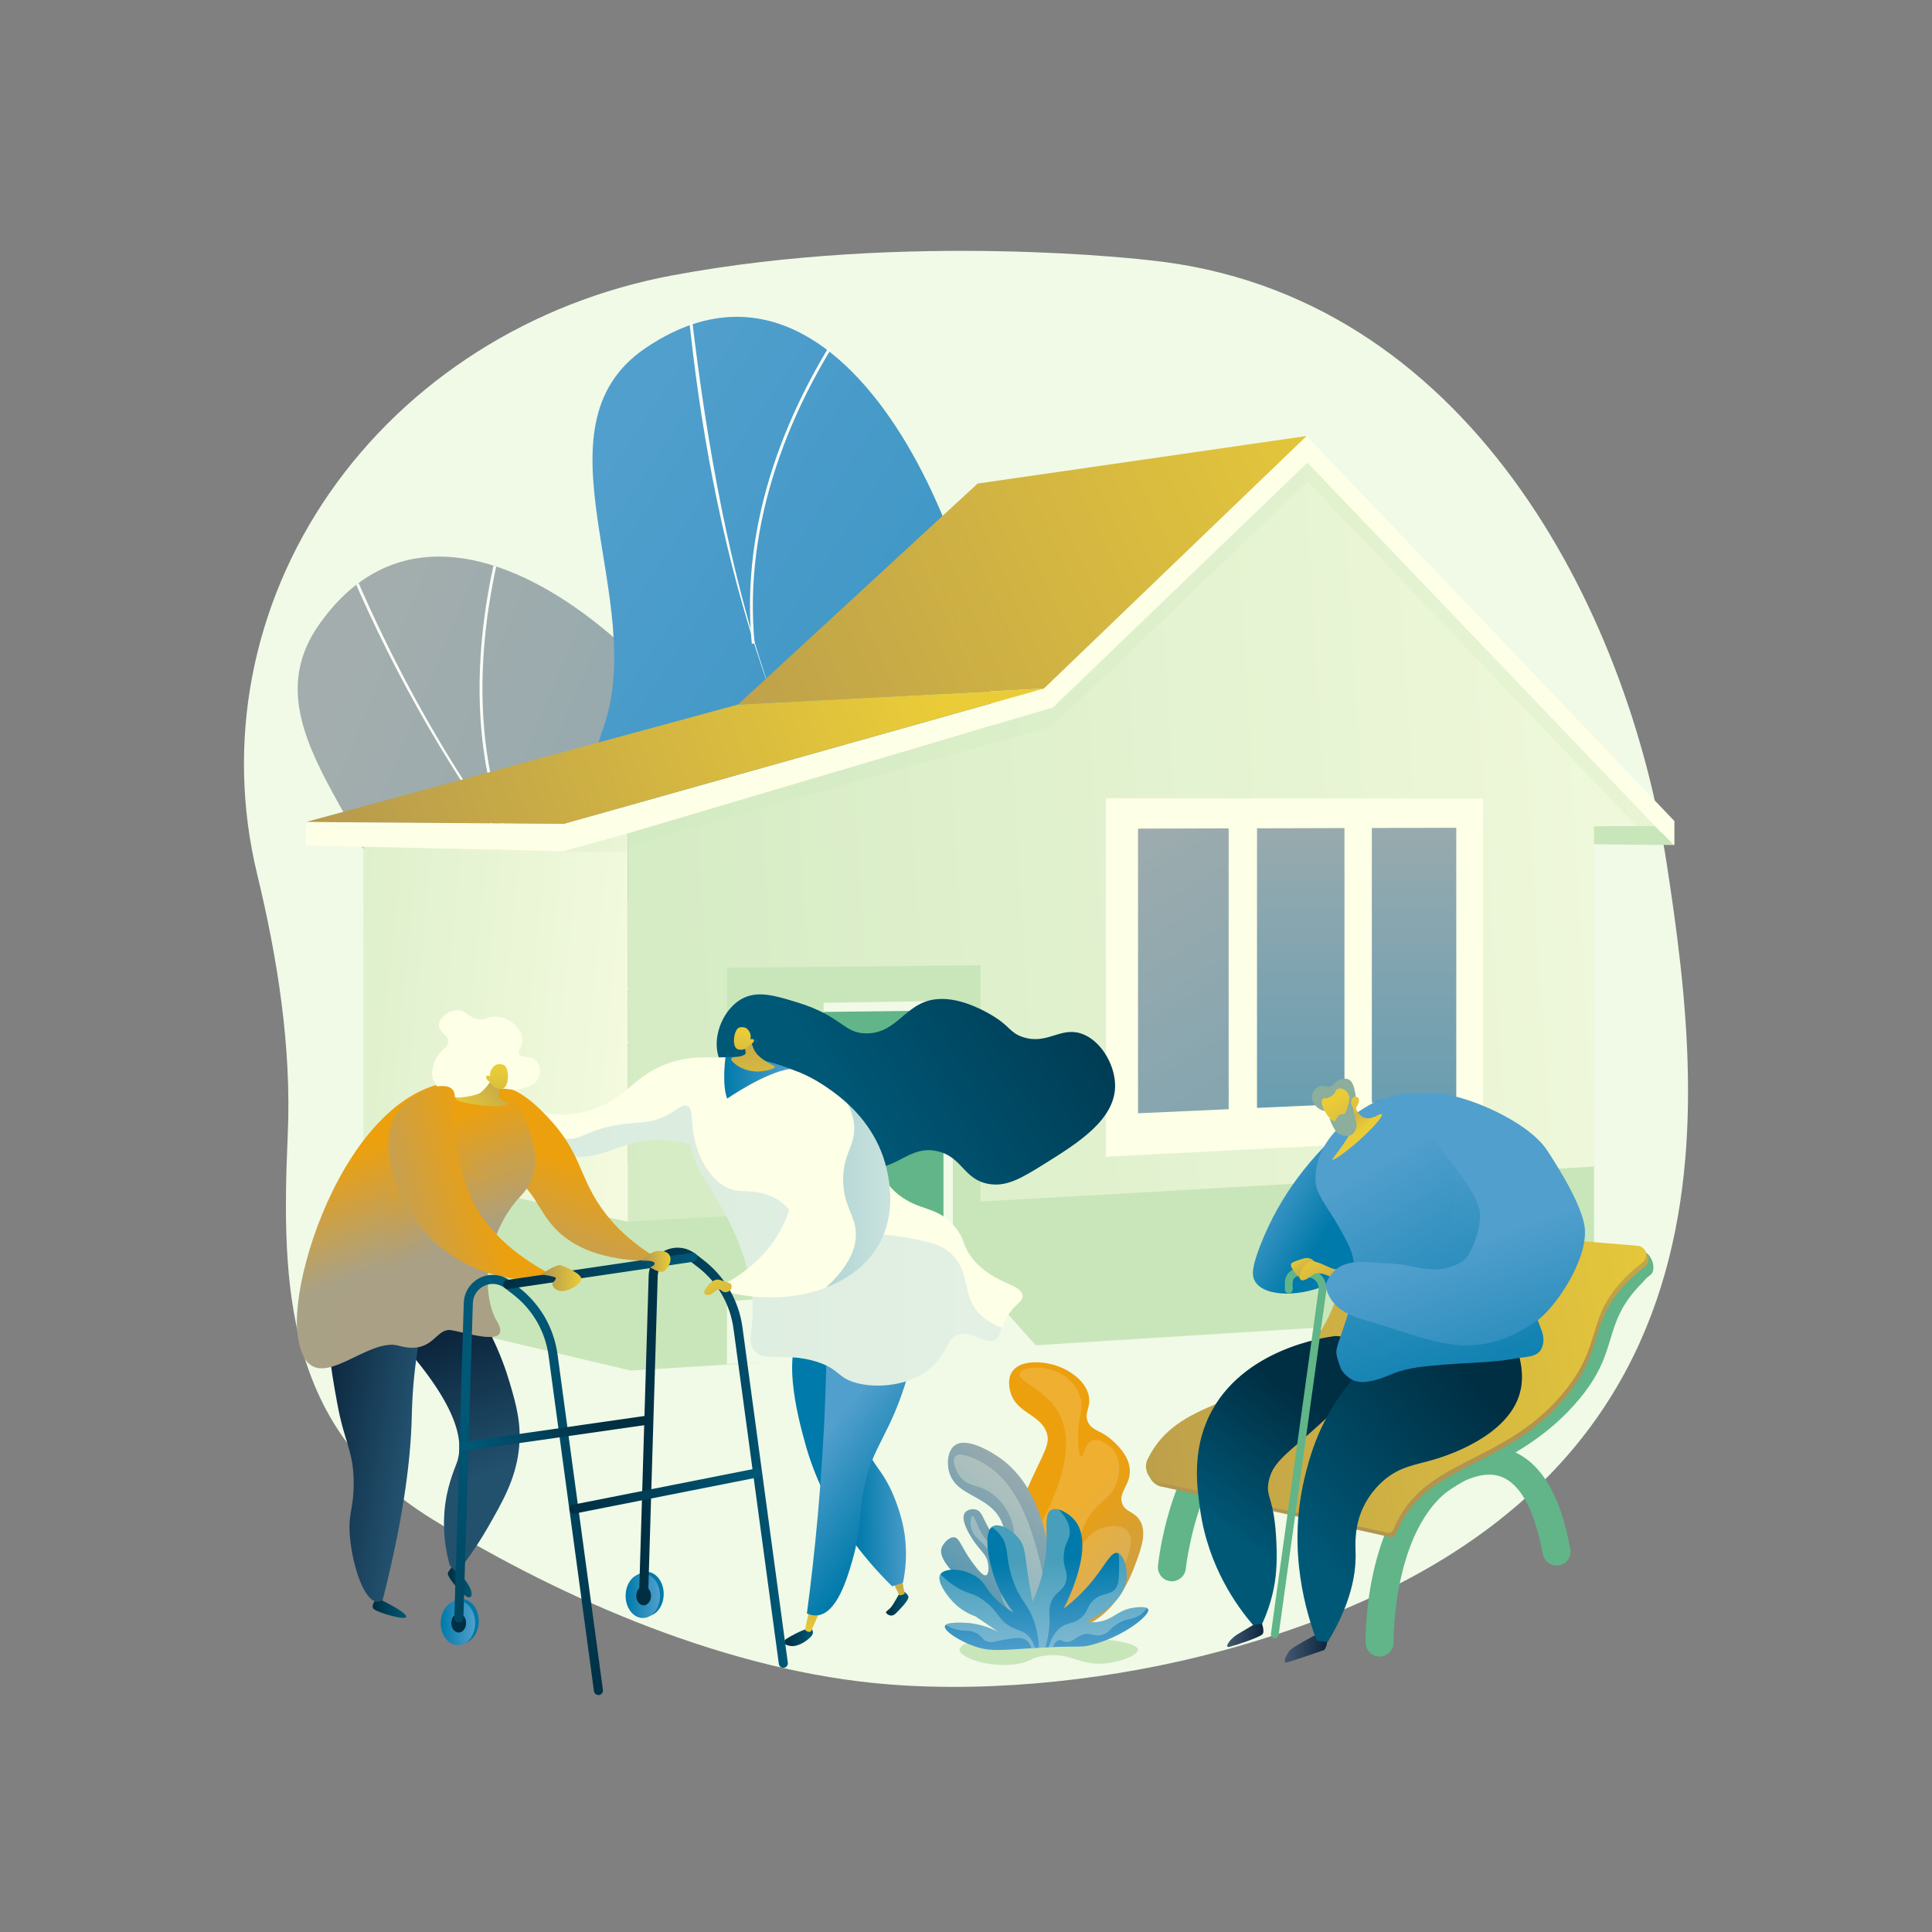 <?xml version="1.0" encoding="UTF-8"?><svg xmlns="http://www.w3.org/2000/svg" xmlns:xlink="http://www.w3.org/1999/xlink" viewBox="0 0 3710 3710"><rect x="0" y="0" width="3710" height="3710" fill="#808080" stroke="none"/><defs><style>.uuid-a77f509c-ed6a-498a-8012-85f3d996638a{fill:url(#uuid-aa9dac5a-bb96-46a7-b7ed-edb1d24f88cf);}.uuid-a77f509c-ed6a-498a-8012-85f3d996638a,.uuid-56b1abd4-9066-4178-b294-b1a9432c9a98,.uuid-2862df96-ce4f-4b7b-b5a7-0ee11049316e,.uuid-c4dfcabf-56c4-4cb7-b54e-f818aea0f4ee,.uuid-bdae9f8d-0d5a-4253-b10a-786c2e9fd574,.uuid-ae305dbf-3e81-487a-84b3-18c406eabca8,.uuid-6843d6df-bfcb-4e68-b4e0-06a1f1e3c563,.uuid-e30a4782-dd91-462e-ba35-f98e327c0530,.uuid-b5398000-16b3-4144-b3c2-7aba141125dc,.uuid-b94d2811-aeb2-476b-9842-48736aba648c,.uuid-2bef470b-20d1-4f97-bb77-8e39c2404211,.uuid-2f9d41ed-5bf9-4b67-ac75-d9045c5f074f,.uuid-8ce6d36b-9be3-432c-854d-5576232e66e9,.uuid-f84c3a08-785f-465e-8487-55aec23eaa84,.uuid-4040204a-e27f-40ff-85db-10b050dd8f5c,.uuid-81b8d18a-ade7-4ef0-b626-b52f550b89a3,.uuid-1c177516-155e-4f83-bf76-effd34f9e5a4,.uuid-b69d394a-1cf7-4efa-b77b-1fe3c183736f,.uuid-04c26c86-86d9-4a86-9e94-cd5d15e6a60b,.uuid-b80ea86c-7077-41af-979a-5f387c457a3a,.uuid-6d993f68-26eb-4537-9d0c-dcaba8d92622,.uuid-e3983d1b-3dd0-42e7-89e7-c7ea92ee1fab,.uuid-7290fd4b-9c80-4892-b255-fcbc00521597,.uuid-2b86d25e-81b3-4473-be7a-7e5af52f4699,.uuid-a16fc349-ef02-4668-ae84-1ef7c92c9700,.uuid-77672edc-a2ed-4db5-8639-4ca5bc3051cc,.uuid-40ef5b39-e78b-40c3-93cd-c1400f639e44,.uuid-63c50602-99e6-4422-91f2-fc3f4eb961e1,.uuid-6c88a6f0-f696-4e21-94fe-7cc6fbd0c8d8,.uuid-17c21db6-3fbc-44e7-9b46-9f9e33130517,.uuid-3a128d94-c943-4f6a-9f2c-18b98789bf8a,.uuid-eb951893-9db0-4c81-af2f-17483df3a8fd,.uuid-3b004b96-1e74-4360-b010-b2790b2f8708,.uuid-222a8129-b119-4d02-9cae-7d923799181d,.uuid-460ed916-f08d-4e8a-b086-8ade1263e24e,.uuid-699ce815-5371-45cc-8969-3a098bd4a1eb,.uuid-15ecc2ec-e3e5-487d-b391-fcb7b6d31367,.uuid-291ecd97-a9b6-475b-aed7-3ace0644d5a7,.uuid-bebff628-e0b3-4cd9-9487-c8e35092128c,.uuid-8f44fe63-92dd-4203-9226-7e08a307fee7,.uuid-cd1ecc59-c71f-479c-ab7d-9ce8ac793af0,.uuid-76114aa3-dbd8-4487-85bc-81a555cb1a6b,.uuid-0223e13f-f42c-4e27-9306-884185748817,.uuid-a1222a39-9885-4170-a716-1a1d13b88ddd,.uuid-57c7d79c-2221-4c9d-812d-bad77de63a3f,.uuid-8267efb8-7791-4c92-aa2e-702271bfd326,.uuid-9805ba41-743e-413f-8319-5e1afb4e5637,.uuid-bfcd4f11-c3a2-4a58-b54d-8bc6dff1cc75,.uuid-599848bb-a6ba-4df8-8514-5e9c8e88d4c2,.uuid-340d51d9-5688-4de4-8489-d2bed7e702d9,.uuid-8438ade8-bf14-4392-b024-0a7188689790,.uuid-3e7f28f8-f4e8-431c-ae74-71261a26cd6b,.uuid-c89c19e5-acd5-4ddd-b33f-f1cda488d305,.uuid-2147fcfa-0435-4cbf-b51e-4e4214505e28,.uuid-eb20e8f1-7f10-4803-8735-4ed02037e2ac,.uuid-5a595d7a-6c9d-452c-8fdc-61b1181b6850,.uuid-2e43049e-3679-4219-a92f-727fba69d02a,.uuid-d6602649-2e03-473e-b456-20bf340855a2,.uuid-1239ba96-b168-4340-97e1-3064a4d09321,.uuid-e99a1ed1-1cb3-463d-9088-f01995a3cc1d,.uuid-2b467f19-fe78-421e-9d0f-89de43fc66f7,.uuid-e2a13e42-65e9-4a6b-91bc-07092dde1a7f,.uuid-44fcd087-f56b-4a5f-af86-381fb40a591c,.uuid-58894298-981a-4a6d-84b8-3e78a4d24f61,.uuid-ab8d9aec-1c52-485d-b110-0f1aa3e65aae,.uuid-24503207-1bc3-485c-b4a3-47c6e2107cf0,.uuid-bb122f86-55c5-42db-878e-1e978e70a854,.uuid-1b4087fd-299d-4694-9191-9c8d84c1f26f,.uuid-72ef52bb-b5b4-4ab8-9b0f-c7d2bbc0919d,.uuid-8d902a7e-b610-4c06-b4c1-31074ec29cd5,.uuid-5fc3ad8d-f051-4624-a1dd-f4f1bbe259f4,.uuid-d8ddce82-bd65-4245-a733-5fafa93cfb88,.uuid-173d1cc3-f0df-4fae-9242-540824021d57,.uuid-87dec976-c7d6-451f-9485-54b810b65d0f{stroke-width:0px;}.uuid-56b1abd4-9066-4178-b294-b1a9432c9a98{fill:url(#uuid-88321168-0621-4e33-b009-252099ed91e1);}.uuid-2862df96-ce4f-4b7b-b5a7-0ee11049316e{fill:url(#uuid-79255c82-bdba-4929-a66b-0d4a57378e4a);}.uuid-c4dfcabf-56c4-4cb7-b54e-f818aea0f4ee{fill:url(#uuid-721d849b-ca5f-4882-afe4-f3c541e50fc6);}.uuid-bdae9f8d-0d5a-4253-b10a-786c2e9fd574{fill:url(#uuid-6575b526-b3bf-460b-8542-ce7ddee34978);}.uuid-ae305dbf-3e81-487a-84b3-18c406eabca8{fill:url(#uuid-195fb118-0dcb-4ed3-bd52-c24f5a3d12cc);}.uuid-6843d6df-bfcb-4e68-b4e0-06a1f1e3c563{fill:url(#uuid-fff27e2c-85aa-48b0-81da-4ba698e1d14c);}.uuid-e30a4782-dd91-462e-ba35-f98e327c0530{fill:url(#uuid-0593c88a-8cbf-4f1a-b6dc-692e8546868f);}.uuid-b5398000-16b3-4144-b3c2-7aba141125dc{fill:url(#uuid-4b2b0500-0835-40c6-bda6-f2c6582a07c3);}.uuid-b94d2811-aeb2-476b-9842-48736aba648c{fill:url(#uuid-9935ffec-8f18-4bbd-a5f3-7798c0635441);}.uuid-2bef470b-20d1-4f97-bb77-8e39c2404211{fill:url(#uuid-ca86923b-dfb8-4b2d-87ed-72f264af6771);}.uuid-2f9d41ed-5bf9-4b67-ac75-d9045c5f074f{fill:#c9e6ba;}.uuid-8ce6d36b-9be3-432c-854d-5576232e66e9{fill:url(#uuid-da44c147-aaf2-4667-a09b-e59c8c61a33b);}.uuid-f84c3a08-785f-465e-8487-55aec23eaa84{fill:url(#uuid-a1aaee06-b541-45ff-9cf6-d6fd43a57f0f);}.uuid-4040204a-e27f-40ff-85db-10b050dd8f5c{fill:url(#uuid-ebd93fda-ae2c-4592-829a-87f77ef05665);}.uuid-85ca3d48-201c-4244-8851-5266f5ca1ea7,.uuid-6a42f5af-a1fc-4a90-a025-ab5b7aedd3f0,.uuid-eb20e8f1-7f10-4803-8735-4ed02037e2ac{opacity:.2;}.uuid-85ca3d48-201c-4244-8851-5266f5ca1ea7,.uuid-477eb0db-21e8-4934-a598-ed97e66c4f40,.uuid-a9d5a214-9fce-4bbd-8920-c7d976aac91e,.uuid-eb20e8f1-7f10-4803-8735-4ed02037e2ac,.uuid-5a595d7a-6c9d-452c-8fdc-61b1181b6850,.uuid-1239ba96-b168-4340-97e1-3064a4d09321{mix-blend-mode:multiply;}.uuid-81b8d18a-ade7-4ef0-b626-b52f550b89a3{fill:url(#uuid-15e99f35-b30a-48e3-a5f6-e7fc91ad272d);}.uuid-1c177516-155e-4f83-bf76-effd34f9e5a4{fill:url(#uuid-6e3ba454-adaa-493f-9007-19646649b492);}.uuid-8cde9242-63c2-40ce-840b-2736eab7823b{isolation:isolate;}.uuid-b69d394a-1cf7-4efa-b77b-1fe3c183736f{fill:url(#uuid-bcba81b9-4eef-41c2-86db-a9dbfb866012);}.uuid-04c26c86-86d9-4a86-9e94-cd5d15e6a60b{fill:url(#uuid-bd7ef3cf-4b23-4f5f-9317-1a0df4001d77);}.uuid-b80ea86c-7077-41af-979a-5f387c457a3a{fill:url(#uuid-31730580-bc31-4ad3-a697-3d8ffe6da839);}.uuid-6d993f68-26eb-4537-9d0c-dcaba8d92622{fill:url(#uuid-eb4e6cd5-b811-4194-95f9-78fff6a81b7c);}.uuid-e3983d1b-3dd0-42e7-89e7-c7ea92ee1fab{fill:url(#uuid-1948e3ae-db18-46dd-ae23-cbde77f545bd);}.uuid-7290fd4b-9c80-4892-b255-fcbc00521597{fill:url(#uuid-2a26c7f5-b24e-4c5f-a70a-b2debca3eed3);}.uuid-2b86d25e-81b3-4473-be7a-7e5af52f4699{fill:url(#uuid-6285d0ec-f375-4b22-ab40-5294dbe14ede);}.uuid-a16fc349-ef02-4668-ae84-1ef7c92c9700{fill:url(#uuid-8b359e98-1a54-4c19-b730-b2cef880a0d8);}.uuid-2b1eb88d-3f33-4772-bd84-e0747aa619d4,.uuid-599848bb-a6ba-4df8-8514-5e9c8e88d4c2{mix-blend-mode:soft-light;}.uuid-77672edc-a2ed-4db5-8639-4ca5bc3051cc{fill:none;}.uuid-40ef5b39-e78b-40c3-93cd-c1400f639e44{fill:url(#uuid-82ffaba2-79a1-4799-b93b-40ff08e158f3);}.uuid-477eb0db-21e8-4934-a598-ed97e66c4f40{opacity:.15;}.uuid-63c50602-99e6-4422-91f2-fc3f4eb961e1{fill:url(#uuid-197c1be6-450d-4659-ba46-6f35b920dfa0);}.uuid-6c88a6f0-f696-4e21-94fe-7cc6fbd0c8d8{fill:url(#uuid-78b6a894-1cd3-4562-b60c-40a0b33b11c2);}.uuid-17c21db6-3fbc-44e7-9b46-9f9e33130517{fill:url(#uuid-f4b8822e-b1a4-4ad9-9e6f-ffe11be97f05);}.uuid-3a128d94-c943-4f6a-9f2c-18b98789bf8a{fill:url(#uuid-c65139d1-9339-4f80-bc18-6075838081ac);}.uuid-eb951893-9db0-4c81-af2f-17483df3a8fd{fill:url(#uuid-b6e1105a-80f0-44a0-8b19-d62193c71b68);}.uuid-3b004b96-1e74-4360-b010-b2790b2f8708{fill:url(#uuid-04ed07c7-b46e-45e7-b67c-358e8f13cade);}.uuid-222a8129-b119-4d02-9cae-7d923799181d{fill:url(#uuid-7a112129-b517-4316-bafa-1378c5aea378);}.uuid-460ed916-f08d-4e8a-b086-8ade1263e24e{fill:url(#uuid-4b7f003f-606e-4b26-b301-ffe2e200de7f);}.uuid-699ce815-5371-45cc-8969-3a098bd4a1eb{fill:url(#uuid-bc2bbda3-e53c-4e45-9943-8bce19370aaf);}.uuid-15ecc2ec-e3e5-487d-b391-fcb7b6d31367{fill:url(#uuid-ebf95f0a-cba6-4dae-8e49-85ce29d6902d);}.uuid-291ecd97-a9b6-475b-aed7-3ace0644d5a7{fill:url(#uuid-edf4b861-bfdd-4664-b44a-fba59b09ad91);}.uuid-bebff628-e0b3-4cd9-9487-c8e35092128c{fill:url(#uuid-3e535c15-238e-4745-8f6f-353f5a2ecde2);}.uuid-8f44fe63-92dd-4203-9226-7e08a307fee7{fill:url(#uuid-8db39fbf-4467-4e1b-ac8e-07b26f698578);}.uuid-cd1ecc59-c71f-479c-ab7d-9ce8ac793af0{fill:url(#uuid-8a4b8635-4013-4942-a833-abc3e3eecbb4);}.uuid-76114aa3-dbd8-4487-85bc-81a555cb1a6b{fill:url(#uuid-114444a7-c3af-47ba-8a16-611706bd310a);}.uuid-0223e13f-f42c-4e27-9306-884185748817{fill:url(#uuid-b930653c-e857-4ab2-97f5-2abc32a2d460);}.uuid-a1222a39-9885-4170-a716-1a1d13b88ddd{fill:url(#uuid-251e24ef-2d3d-4537-ade4-a773564a64ba);}.uuid-57c7d79c-2221-4c9d-812d-bad77de63a3f{fill:url(#uuid-c53a04c6-dd39-4874-8a52-4c272858408b);}.uuid-a9d5a214-9fce-4bbd-8920-c7d976aac91e,.uuid-5a595d7a-6c9d-452c-8fdc-61b1181b6850,.uuid-1239ba96-b168-4340-97e1-3064a4d09321{opacity:.3;}.uuid-8267efb8-7791-4c92-aa2e-702271bfd326{fill:url(#uuid-1e8710a0-8876-457c-ae87-ff1f94fad7d4);}.uuid-9805ba41-743e-413f-8319-5e1afb4e5637{fill:url(#uuid-568900d4-0232-45bf-9f92-87acff6f92cc);}.uuid-bfcd4f11-c3a2-4a58-b54d-8bc6dff1cc75{fill:#8bae9d;}.uuid-599848bb-a6ba-4df8-8514-5e9c8e88d4c2{opacity:.28;}.uuid-599848bb-a6ba-4df8-8514-5e9c8e88d4c2,.uuid-340d51d9-5688-4de4-8489-d2bed7e702d9,.uuid-58894298-981a-4a6d-84b8-3e78a4d24f61{fill:#feffe7;}.uuid-c61e1213-6392-4da9-bae2-0389a312e2b5{clip-path:url(#uuid-81c3896b-49dc-48b6-bc8e-709309b43f8e);}.uuid-8438ade8-bf14-4392-b024-0a7188689790{fill:#fbfef8;}.uuid-3e7f28f8-f4e8-431c-ae74-71261a26cd6b{fill:url(#uuid-f340e9d3-d580-4f90-9ede-9dd018a0e993);}.uuid-c89c19e5-acd5-4ddd-b33f-f1cda488d305{fill:url(#uuid-0f71cda9-1bc0-4108-8c79-f28edb38add4);}.uuid-2147fcfa-0435-4cbf-b51e-4e4214505e28{fill:url(#uuid-f8a31c00-6749-4304-86aa-2a5d41cd722b);}.uuid-eb20e8f1-7f10-4803-8735-4ed02037e2ac{fill:url(#uuid-afe459c4-a437-4ad8-9929-a680f47b977f);}.uuid-5a595d7a-6c9d-452c-8fdc-61b1181b6850{fill:url(#uuid-4df8168c-748c-4440-a75f-d85c8d54631e);}.uuid-2e43049e-3679-4219-a92f-727fba69d02a{fill:url(#uuid-0949572d-5abc-4b23-b2bb-f7cb8fc647f9);}.uuid-58fd39ad-2cce-4a1d-bc34-72963e4bd53f{clip-path:url(#uuid-fe0b795d-064e-4c2c-b760-39e31106fea6);}.uuid-d6602649-2e03-473e-b456-20bf340855a2{fill:url(#uuid-d7dc3aaf-0b6c-47e4-bbb1-83dbf943c59a);}.uuid-1239ba96-b168-4340-97e1-3064a4d09321{fill:url(#uuid-94f12619-98ba-4acf-8314-4cc1dc5ad7da);}.uuid-e99a1ed1-1cb3-463d-9088-f01995a3cc1d{fill:url(#uuid-2a4fcbce-108e-4896-82e8-011eb5ee9a52);}.uuid-2b467f19-fe78-421e-9d0f-89de43fc66f7{fill:url(#uuid-d3326acb-a07b-428d-8d4f-a01334644481);}.uuid-e2a13e42-65e9-4a6b-91bc-07092dde1a7f{fill:url(#uuid-96ff8f21-9187-4c63-beac-336daaeeaf5e);}.uuid-44fcd087-f56b-4a5f-af86-381fb40a591c{fill:url(#uuid-9bfc15aa-2868-4666-ba25-f6a43a9b5e5c);}.uuid-58894298-981a-4a6d-84b8-3e78a4d24f61{mix-blend-mode:screen;opacity:.16;}.uuid-ab8d9aec-1c52-485d-b110-0f1aa3e65aae{fill:#002f42;}.uuid-24503207-1bc3-485c-b4a3-47c6e2107cf0{fill:#61b588;}.uuid-bb122f86-55c5-42db-878e-1e978e70a854{fill:#f0fae7;}.uuid-1b4087fd-299d-4694-9191-9c8d84c1f26f{fill:url(#uuid-f27d6177-6114-42a7-baad-9e9e1759ec0b);}.uuid-72ef52bb-b5b4-4ab8-9b0f-c7d2bbc0919d{fill:url(#uuid-428ddbfc-c62c-42ed-9a42-6fae4b2be7b9);}.uuid-8d902a7e-b610-4c06-b4c1-31074ec29cd5{fill:url(#uuid-d98c33a8-6b12-4379-a745-2e632b87af37);}.uuid-5fc3ad8d-f051-4624-a1dd-f4f1bbe259f4{fill:url(#uuid-bfd5adf9-aa78-47e2-bf1b-c8ddc5dab4a2);}.uuid-d8ddce82-bd65-4245-a733-5fafa93cfb88{fill:url(#uuid-b126817b-c0c1-4245-ae82-83da6740796e);}.uuid-173d1cc3-f0df-4fae-9242-540824021d57{fill:url(#uuid-a8827ba0-be38-4569-b3d9-8e21c49bcf6c);}.uuid-87dec976-c7d6-451f-9485-54b810b65d0f{fill:url(#uuid-f6716dcb-9ed2-4f18-8161-c6d3c0dbd6c8);}</style><linearGradient id="uuid-d3326acb-a07b-428d-8d4f-a01334644481" x1="1319.506" y1="614.499" x2="2024.171" y2="5119.332" gradientTransform="translate(-656.903 2293.386) rotate(-58.344)" gradientUnits="userSpaceOnUse"><stop offset=".004" stop-color="#a3adad"/><stop offset="1" stop-color="#3d92b5"/></linearGradient><clipPath id="uuid-81c3896b-49dc-48b6-bc8e-709309b43f8e"><path class="uuid-77672edc-a2ed-4db5-8639-4ca5bc3051cc" d="M2157.933,1884.194c-13.476-30.353-71.589-43.001-162.103-35.808-242.118,19.242-393.894,166.432-505.162-176.661-111.267-343.093-620.848-844.749-879.551-470.005-148.47,215.068,171.155,416.229,151.376,667.498-18.794,238.77,131.492,368.598,390.917,402.894,167.782,22.181,143.434,64.938,167.144,72.357,351.386,109.951,885.928-350.919,837.378-460.275Z"/></clipPath><linearGradient id="uuid-f4b8822e-b1a4-4ad9-9e6f-ffe11be97f05" x1="498.95" y1="134.776" x2="1203.372" y2="4638.055" gradientTransform="translate(230.931 1897.889) rotate(-47.468)" gradientUnits="userSpaceOnUse"><stop offset="0" stop-color="#519fcd"/><stop offset=".996" stop-color="#007aaa"/></linearGradient><linearGradient id="uuid-2a26c7f5-b24e-4c5f-a70a-b2debca3eed3" x1="608.187" y1="117.688" x2="1312.609" y2="4620.97" xlink:href="#uuid-f4b8822e-b1a4-4ad9-9e6f-ffe11be97f05"/><linearGradient id="uuid-7a112129-b517-4316-bafa-1378c5aea378" x1="1168.315" y1="10.01" x2="1671.735" y2="3228.31" xlink:href="#uuid-f4b8822e-b1a4-4ad9-9e6f-ffe11be97f05"/><clipPath id="uuid-fe0b795d-064e-4c2c-b760-39e31106fea6"><path class="uuid-77672edc-a2ed-4db5-8639-4ca5bc3051cc" d="M1855.584,1655.377c3.854-84.354,51.364-146.85,51.562-232.749.791-343.702-275.682-1025.526-667.835-759.407-225.06,152.727,7.411,482.798-80.899,729.378-83.919,234.314,51.21,410.938,282.35,523.226,124.514,60.489,103.316,113.073,139.751,121.287,153.214,34.542,265.285-167.585,275.071-381.735Z"/></clipPath><linearGradient id="uuid-fff27e2c-85aa-48b0-81da-4ba698e1d14c" x1="102.079" y1="1856.358" x2="1497.007" y2="1998.483" gradientUnits="userSpaceOnUse"><stop offset="0" stop-color="#c9e6ba"/><stop offset="1" stop-color="#feffe7"/></linearGradient><linearGradient id="uuid-d7dc3aaf-0b6c-47e4-bbb1-83dbf943c59a" x1="352.243" y1="1716.342" x2="4165.755" y2="1477.998" xlink:href="#uuid-fff27e2c-85aa-48b0-81da-4ba698e1d14c"/><linearGradient id="uuid-a1aaee06-b541-45ff-9cf6-d6fd43a57f0f" x1="2717.648" y1="777.224" x2="1000.305" y2="1547.067" gradientUnits="userSpaceOnUse"><stop offset="0" stop-color="#eacc38"/><stop offset=".996" stop-color="#b19450"/></linearGradient><linearGradient id="uuid-2a4fcbce-108e-4896-82e8-011eb5ee9a52" x1="1784.191" y1="1275.129" x2="497.17" y2="1737.034" xlink:href="#uuid-a1aaee06-b541-45ff-9cf6-d6fd43a57f0f"/><linearGradient id="uuid-197c1be6-450d-4659-ba46-6f35b920dfa0" x1="2715.392" y1="1464.601" x2="2715.392" y2="2605.922" gradientTransform="matrix(1,0,0,1,0,0)" xlink:href="#uuid-d3326acb-a07b-428d-8d4f-a01334644481"/><linearGradient id="uuid-78b6a894-1cd3-4562-b60c-40a0b33b11c2" x1="2058.135" y1="1516.533" x2="3210.927" y2="3387.844" gradientTransform="matrix(1,0,0,1,0,0)" xlink:href="#uuid-d3326acb-a07b-428d-8d4f-a01334644481"/><linearGradient id="uuid-0593c88a-8cbf-4f1a-b6dc-692e8546868f" x1="2497.785" y1="1464.601" x2="2497.785" y2="2605.924" gradientTransform="matrix(1,0,0,1,0,0)" xlink:href="#uuid-d3326acb-a07b-428d-8d4f-a01334644481"/><linearGradient id="uuid-c53a04c6-dd39-4874-8a52-4c272858408b" x1="-3083.271" y1="3885.712" x2="-3097.555" y2="4273.407" gradientTransform="translate(-2891.147 2529.516) rotate(132.812) scale(1 -1)" gradientUnits="userSpaceOnUse"><stop offset="0" stop-color="#eca00e"/><stop offset="1" stop-color="#a9a186"/></linearGradient><linearGradient id="uuid-b126817b-c0c1-4245-ae82-83da6740796e" x1="1262.362" y1="2833.457" x2="1011.961" y2="3131.207" gradientTransform="translate(770.435)" xlink:href="#uuid-d3326acb-a07b-428d-8d4f-a01334644481"/><linearGradient id="uuid-114444a7-c3af-47ba-8a16-611706bd310a" x1="1083.744" y1="3036.115" x2="1063.912" y2="2855.824" gradientTransform="translate(1088.825 87.048) rotate(3.021)" xlink:href="#uuid-f4b8822e-b1a4-4ad9-9e6f-ffe11be97f05"/><linearGradient id="uuid-bcba81b9-4eef-41c2-86db-a9dbfb866012" x1="2586.96" y1="2344.211" x2="2716.392" y2="2712.593" xlink:href="#uuid-a1aaee06-b541-45ff-9cf6-d6fd43a57f0f"/><linearGradient id="uuid-c65139d1-9339-4f80-bc18-6075838081ac" x1="3309.663" y1="2548.381" x2="1885.918" y2="2783.348" xlink:href="#uuid-a1aaee06-b541-45ff-9cf6-d6fd43a57f0f"/><linearGradient id="uuid-251e24ef-2d3d-4537-ade4-a773564a64ba" x1="1471.846" y1="3137.105" x2="1541.429" y2="3137.105" gradientTransform="translate(3897.972) rotate(-180) scale(1 -1)" gradientUnits="userSpaceOnUse"><stop offset="0" stop-color="#0c263d"/><stop offset="1" stop-color="#445971"/></linearGradient><linearGradient id="uuid-a8827ba0-be38-4569-b3d9-8e21c49bcf6c" x1="1348.578" y1="3165.423" x2="1431.023" y2="3165.423" xlink:href="#uuid-251e24ef-2d3d-4537-ade4-a773564a64ba"/><linearGradient id="uuid-b6e1105a-80f0-44a0-8b19-d62193c71b68" x1="1544.486" y1="2942.919" x2="1369.436" y2="2697.253" gradientTransform="translate(3897.972) rotate(-180) scale(1 -1)" gradientUnits="userSpaceOnUse"><stop offset="0" stop-color="#005877"/><stop offset=".996" stop-color="#002e42"/></linearGradient><linearGradient id="uuid-568900d4-0232-45bf-9f92-87acff6f92cc" x1="994.371" y1="2097.669" x2="864.077" y2="2217.021" gradientTransform="translate(3004.063 178.784) rotate(171.576) scale(.854 -.927)" xlink:href="#uuid-f4b8822e-b1a4-4ad9-9e6f-ffe11be97f05"/><linearGradient id="uuid-afe459c4-a437-4ad8-9929-a680f47b977f" x1="981.149" y1="2083.239" x2="850.857" y2="2202.59" gradientTransform="translate(3004.063 178.784) rotate(171.576) scale(.854 -.927)" xlink:href="#uuid-f4b8822e-b1a4-4ad9-9e6f-ffe11be97f05"/><linearGradient id="uuid-f8a31c00-6749-4304-86aa-2a5d41cd722b" x1="1398.053" y1="2965.448" x2="1051.932" y2="2652.149" xlink:href="#uuid-b6e1105a-80f0-44a0-8b19-d62193c71b68"/><linearGradient id="uuid-8b359e98-1a54-4c19-b730-b2cef880a0d8" x1="1368.962" y1="2997.586" x2="1022.841" y2="2684.287" xlink:href="#uuid-b6e1105a-80f0-44a0-8b19-d62193c71b68"/><linearGradient id="uuid-f340e9d3-d580-4f90-9ede-9dd018a0e993" x1="1264.863" y1="2240.355" x2="1000.142" y2="2695.053" gradientTransform="translate(3897.972) rotate(-180) scale(1 -1)" xlink:href="#uuid-f4b8822e-b1a4-4ad9-9e6f-ffe11be97f05"/><linearGradient id="uuid-04ed07c7-b46e-45e7-b67c-358e8f13cade" x1="2887.815" y1="2293.664" x2="2632.388" y2="2732.397" gradientTransform="matrix(1,0,0,1,0,0)" xlink:href="#uuid-f4b8822e-b1a4-4ad9-9e6f-ffe11be97f05"/><linearGradient id="uuid-8db39fbf-4467-4e1b-ac8e-07b26f698578" x1="1407.516" y1="2412.118" x2="1372.456" y2="2461.351" gradientTransform="translate(3897.972) rotate(-180) scale(1 -1)" xlink:href="#uuid-a1aaee06-b541-45ff-9cf6-d6fd43a57f0f"/><linearGradient id="uuid-eb4e6cd5-b811-4194-95f9-78fff6a81b7c" x1="1380.801" y1="2401.042" x2="1303.222" y2="2520.394" gradientTransform="translate(3897.972) rotate(-180) scale(1 -1)" xlink:href="#uuid-a1aaee06-b541-45ff-9cf6-d6fd43a57f0f"/><linearGradient id="uuid-15e99f35-b30a-48e3-a5f6-e7fc91ad272d" x1="1108.833" y1="2395.527" x2="956.022" y2="2840.069" gradientTransform="translate(3897.972) rotate(-180) scale(1 -1)" xlink:href="#uuid-f4b8822e-b1a4-4ad9-9e6f-ffe11be97f05"/><linearGradient id="uuid-f27d6177-6114-42a7-baad-9e9e1759ec0b" x1="2602.25" y1="2178.487" x2="2560.433" y2="2126.715" xlink:href="#uuid-a1aaee06-b541-45ff-9cf6-d6fd43a57f0f"/><linearGradient id="uuid-bfd5adf9-aa78-47e2-bf1b-c8ddc5dab4a2" x1="1176.778" y1="796.947" x2="1174.078" y2="1014.479" gradientTransform="translate(3088.644 784.956) rotate(145.701) scale(1 -1)" xlink:href="#uuid-a1aaee06-b541-45ff-9cf6-d6fd43a57f0f"/><linearGradient id="uuid-3e535c15-238e-4745-8f6f-353f5a2ecde2" x1="-103.842" y1="3077.73" x2="-60.703" y2="3077.73" gradientTransform="translate(1640.592) rotate(-180) scale(1 -1)" xlink:href="#uuid-b6e1105a-80f0-44a0-8b19-d62193c71b68"/><linearGradient id="uuid-82ffaba2-79a1-4799-b93b-40ff08e158f3" x1="-74.557" y1="3129.27" x2="-91.963" y2="2986.542" gradientTransform="translate(1640.592) rotate(-180) scale(1 -1)" xlink:href="#uuid-a1aaee06-b541-45ff-9cf6-d6fd43a57f0f"/><linearGradient id="uuid-9bfc15aa-2868-4666-ba25-f6a43a9b5e5c" x1="79.498" y1="3143.603" x2="134.48" y2="3143.603" gradientTransform="translate(1640.592) rotate(-180) scale(1 -1)" xlink:href="#uuid-b6e1105a-80f0-44a0-8b19-d62193c71b68"/><linearGradient id="uuid-aa9dac5a-bb96-46a7-b7ed-edb1d24f88cf" x1="89.974" y1="3141.901" x2="41.239" y2="2974.806" gradientTransform="translate(1640.592) rotate(-180) scale(1 -1)" xlink:href="#uuid-a1aaee06-b541-45ff-9cf6-d6fd43a57f0f"/><linearGradient id="uuid-0f71cda9-1bc0-4108-8c79-f28edb38add4" x1="-108.248" y1="2786.656" x2="-1.203" y2="2788.397" gradientTransform="translate(1640.592) rotate(-180) scale(1 -1)" xlink:href="#uuid-f4b8822e-b1a4-4ad9-9e6f-ffe11be97f05"/><linearGradient id="uuid-6285d0ec-f375-4b22-ab40-5294dbe14ede" x1="45.124" y1="2740.999" x2="-120.23" y2="2868.931" gradientTransform="translate(1640.592) rotate(-180) scale(1 -1)" xlink:href="#uuid-f4b8822e-b1a4-4ad9-9e6f-ffe11be97f05"/><linearGradient id="uuid-6e3ba454-adaa-493f-9007-19646649b492" x1="21.85" y1="2136.452" x2="-615.198" y2="1739.601" gradientTransform="translate(1640.592) rotate(-180) scale(1 -1)" xlink:href="#uuid-b6e1105a-80f0-44a0-8b19-d62193c71b68"/><linearGradient id="uuid-721d849b-ca5f-4882-afe4-f3c541e50fc6" x1="123.395" y1="2069.433" x2="249.899" y2="2069.433" gradientTransform="translate(1640.592) rotate(-180) scale(1 -1)" xlink:href="#uuid-f4b8822e-b1a4-4ad9-9e6f-ffe11be97f05"/><linearGradient id="uuid-f6716dcb-9ed2-4f18-8161-c6d3c0dbd6c8" x1="176.954" y1="2145.179" x2="216.691" y2="1906.756" gradientTransform="translate(1640.592) rotate(-180) scale(1 -1)" xlink:href="#uuid-a1aaee06-b541-45ff-9cf6-d6fd43a57f0f"/><linearGradient id="uuid-1948e3ae-db18-46dd-ae23-cbde77f545bd" x1="-323.155" y1="2374.786" x2="686.378" y2="2374.786" gradientTransform="translate(1640.592) rotate(-180) scale(1 -1)" xlink:href="#uuid-f4b8822e-b1a4-4ad9-9e6f-ffe11be97f05"/><linearGradient id="uuid-9935ffec-8f18-4bbd-a5f3-7798c0635441" x1="2792.193" y1="2534.45" x2="2790.474" y2="2673.014" gradientTransform="translate(4787.56 260.518) rotate(-164.924) scale(1 -1)" xlink:href="#uuid-a1aaee06-b541-45ff-9cf6-d6fd43a57f0f"/><linearGradient id="uuid-94f12619-98ba-4acf-8314-4cc1dc5ad7da" x1="-68.899" y1="2295.434" x2="54.821" y2="2295.434" gradientTransform="translate(1640.592) rotate(-180) scale(1 -1)" xlink:href="#uuid-f4b8822e-b1a4-4ad9-9e6f-ffe11be97f05"/><linearGradient id="uuid-195fb118-0dcb-4ed3-bd52-c24f5a3d12cc" x1="543.29" y1="2231.388" x2="641.999" y2="2508.711" gradientTransform="translate(1640.592) rotate(-180) scale(1 -1)" xlink:href="#uuid-c53a04c6-dd39-4874-8a52-4c272858408b"/><linearGradient id="uuid-79255c82-bdba-4929-a66b-0d4a57378e4a" x1="734.973" y1="3036.795" x2="780.668" y2="3036.795" gradientTransform="translate(1640.592) rotate(-180) scale(1 -1)" xlink:href="#uuid-b6e1105a-80f0-44a0-8b19-d62193c71b68"/><linearGradient id="uuid-8a4b8635-4013-4942-a833-abc3e3eecbb4" x1="860.288" y1="3087.792" x2="925.045" y2="3087.792" gradientTransform="translate(1640.592) rotate(-180) scale(1 -1)" xlink:href="#uuid-b6e1105a-80f0-44a0-8b19-d62193c71b68"/><linearGradient id="uuid-ebf95f0a-cba6-4dae-8e49-85ce29d6902d" x1="807.314" y1="2578.103" x2="716.804" y2="2836.868" gradientTransform="translate(1640.592) rotate(-180) scale(1 -1)" gradientUnits="userSpaceOnUse"><stop offset="0" stop-color="#0c263d"/><stop offset="1" stop-color="#22516e"/></linearGradient><linearGradient id="uuid-31730580-bc31-4ad3-a697-3d8ffe6da839" x1="1034.527" y1="2728.633" x2="852.347" y2="2756.482" xlink:href="#uuid-ebf95f0a-cba6-4dae-8e49-85ce29d6902d"/><linearGradient id="uuid-bc2bbda3-e53c-4e45-9943-8bce19370aaf" x1="730.509" y1="2194.498" x2="805.908" y2="2406.333" gradientTransform="matrix(1,0,0,1,0,0)" xlink:href="#uuid-c53a04c6-dd39-4874-8a52-4c272858408b"/><linearGradient id="uuid-da44c147-aaf2-4667-a09b-e59c8c61a33b" x1="887.525" y1="2147.604" x2="1004.158" y2="2043.704" xlink:href="#uuid-a1aaee06-b541-45ff-9cf6-d6fd43a57f0f"/><linearGradient id="uuid-ebd93fda-ae2c-4592-829a-87f77ef05665" x1="4427.435" y1="2275.367" x2="4425.565" y2="2426.076" gradientTransform="translate(-3728.013 358.183) rotate(-7.302)" xlink:href="#uuid-a1aaee06-b541-45ff-9cf6-d6fd43a57f0f"/><linearGradient id="uuid-4df8168c-748c-4440-a75f-d85c8d54631e" x1="762.307" y1="2237.668" x2="828.582" y2="2423.867" gradientTransform="matrix(1,0,0,1,0,0)" xlink:href="#uuid-c53a04c6-dd39-4874-8a52-4c272858408b"/><linearGradient id="uuid-edf4b861-bfdd-4664-b44a-fba59b09ad91" x1="706.869" y1="2274.503" x2="1001.606" y2="2360.371" gradientTransform="translate(1640.592) rotate(-180) scale(1 -1)" xlink:href="#uuid-c53a04c6-dd39-4874-8a52-4c272858408b"/><linearGradient id="uuid-4b7f003f-606e-4b26-b301-ffe2e200de7f" x1="451.324" y1="3119.323" x2="407.81" y2="3070.587" gradientTransform="translate(1640.592) rotate(-180) scale(1 -1)" xlink:href="#uuid-f4b8822e-b1a4-4ad9-9e6f-ffe11be97f05"/><linearGradient id="uuid-bd7ef3cf-4b23-4f5f-9317-1a0df4001d77" x1="373.075" y1="3064.406" x2="439.216" y2="3064.406" gradientTransform="translate(1640.592) rotate(-180) scale(1 -1)" xlink:href="#uuid-f4b8822e-b1a4-4ad9-9e6f-ffe11be97f05"/><linearGradient id="uuid-4b2b0500-0835-40c6-bda6-f2c6582a07c3" x1="127.652" y1="2799.354" x2="413.109" y2="2799.354" gradientTransform="translate(1640.592) rotate(-180) scale(1 -1)" xlink:href="#uuid-b6e1105a-80f0-44a0-8b19-d62193c71b68"/><linearGradient id="uuid-1e8710a0-8876-457c-ae87-ff1f94fad7d4" x1="806.401" y1="3171.541" x2="762.887" y2="3122.804" gradientTransform="translate(1640.592) rotate(-180) scale(1 -1)" xlink:href="#uuid-f4b8822e-b1a4-4ad9-9e6f-ffe11be97f05"/><linearGradient id="uuid-b930653c-e857-4ab2-97f5-2abc32a2d460" x1="728.151" y1="3116.624" x2="794.294" y2="3116.624" gradientTransform="translate(1640.592) rotate(-180) scale(1 -1)" xlink:href="#uuid-f4b8822e-b1a4-4ad9-9e6f-ffe11be97f05"/><linearGradient id="uuid-6575b526-b3bf-460b-8542-ce7ddee34978" x1="783.583" y1="2734.837" x2="313.628" y2="3079.469" gradientTransform="translate(1640.592) rotate(-180) scale(1 -1)" xlink:href="#uuid-b6e1105a-80f0-44a0-8b19-d62193c71b68"/><linearGradient id="uuid-ca86923b-dfb8-4b2d-87ed-72f264af6771" x1="178.656" y1="2863.257" x2="547.256" y2="2863.257" gradientTransform="translate(1640.592) rotate(-180) scale(1 -1)" xlink:href="#uuid-b6e1105a-80f0-44a0-8b19-d62193c71b68"/><linearGradient id="uuid-88321168-0621-4e33-b009-252099ed91e1" x1="743.429" y1="2760.309" x2="490.466" y2="2748.706" gradientTransform="translate(1640.592) rotate(-180) scale(1 -1)" gradientUnits="userSpaceOnUse"><stop offset="0" stop-color="#005877"/><stop offset=".939" stop-color="#003146"/><stop offset=".996" stop-color="#002e42"/></linearGradient><linearGradient id="uuid-96ff8f21-9187-4c63-beac-336daaeeaf5e" x1="301.71" y1="2440.411" x2="674.196" y2="2440.411" gradientTransform="translate(1640.592) rotate(-180) scale(1 -1)" xlink:href="#uuid-b6e1105a-80f0-44a0-8b19-d62193c71b68"/><linearGradient id="uuid-428ddbfc-c62c-42ed-9a42-6fae4b2be7b9" x1="353.002" y1="2422.169" x2="408.445" y2="2422.169" gradientTransform="translate(1640.592) rotate(-180) scale(1 -1)" xlink:href="#uuid-a1aaee06-b541-45ff-9cf6-d6fd43a57f0f"/><linearGradient id="uuid-0949572d-5abc-4b23-b2bb-f7cb8fc647f9" x1="286.062" y1="2432.723" x2="185.108" y2="2611.132" gradientTransform="translate(1640.592) rotate(-180) scale(1 -1)" xlink:href="#uuid-a1aaee06-b541-45ff-9cf6-d6fd43a57f0f"/><linearGradient id="uuid-d98c33a8-6b12-4379-a745-2e632b87af37" x1="524.236" y1="2454.412" x2="601.09" y2="2454.412" gradientTransform="translate(1640.592) rotate(-180) scale(1 -1)" xlink:href="#uuid-a1aaee06-b541-45ff-9cf6-d6fd43a57f0f"/></defs><g class="uuid-8cde9242-63c2-40ce-840b-2736eab7823b"><g id="uuid-87254d79-264b-40f6-978a-05a9a790f7fa"><path class="uuid-bb122f86-55c5-42db-878e-1e978e70a854" d="M3200.757,1659.562c-75.163-491.979-383.333-1096.41-992.155-1159.665,0,0-462.247-56.225-917.92,28.99-270.443,50.575-507.581,201.126-657.633,417.505-150.053,216.379-200.175,480.224-139.346,731.768,39.508,163.38,66.206,332.472,58.879,500.354-12.752,292.184-5.415,564.916,278.143,739.166,253.184,155.586,571.821,292.808,875.804,316.842,206.585,16.334,438.257-10.098,637.366-63.883,1014.704-274.103,932.024-1019.099,856.861-1511.079Z"/><path class="uuid-2b467f19-fe78-421e-9d0f-89de43fc66f7" d="M1343.366,2393.885c157.481-26.162,311.652-67.107,464.956-111.066,73.757-21.149,147.56-41.289,221.996-59.909,69.999-17.511,139.943-35.791,207.584-61.12,8.249-3.248,16.434-6.643,24.584-10.117-38.209-139.281-28.665-322.2-266.656-303.287-242.118,19.242-393.894,166.432-505.162-176.661-111.267-343.093-620.848-844.749-879.551-470.005-148.47,215.068,171.155,416.229,151.376,667.498-18.794,238.77,131.492,368.598,390.917,402.894,127.311,16.831,173.828,58.475,189.955,121.772Z"/><g class="uuid-2b1eb88d-3f33-4772-bd84-e0747aa619d4"><g class="uuid-c61e1213-6392-4da9-bae2-0389a312e2b5"><path class="uuid-8438ade8-bf14-4392-b024-0a7188689790" d="M1411.274,2086.987c103.221,82.477,212.413,154.544,326.303,215.827,1.779-.495,3.559-.988,5.337-1.484-467.699-249.667-848.146-678.752-1078.53-1238.853l-5.075,2.085c168.987,410.83,429.012,764.38,751.965,1022.426Z"/><path class="uuid-8438ade8-bf14-4392-b024-0a7188689790" d="M2131.407,2196.295c-39.231-108.882-64.823-239.439-76.141-388.73l-5.47.417c11.345,149.611,36.993,280.532,76.317,389.808,1.766-.496,3.531-.994,5.294-1.495Z"/><path class="uuid-8438ade8-bf14-4392-b024-0a7188689790" d="M1366.858,2048.58l2.151-5.046c-218.455-93.103-463.099-43.031-629.865,15.367l1.815,5.179c165.849-58.08,409.063-107.915,625.899-15.5Z"/><path class="uuid-8438ade8-bf14-4392-b024-0a7188689790" d="M992.369,1654.554l4.927-2.412c-117.602-240.285-63.007-515.736-19.998-658.541l-5.253-1.584c-43.24,143.578-98.101,420.569,20.325,662.537Z"/></g></g><path class="uuid-17c21db6-3fbc-44e7-9b46-9f9e33130517" d="M1583.894,2226.487c-.463,2.745-.932,5.51-1.407,8.293,2.664,1.769,5.343,3.525,7.983,5.316-2.244-4.49-4.431-9.029-6.576-13.609Z"/><path class="uuid-7290fd4b-9c80-4892-b255-fcbc00521597" d="M1841.918,2270.94c.858.51,1.707,1.033,2.565,1.542,2.7,1.602,5.405,3.192,8.11,4.785,10.416,6.136,24.338,13.811-10.675-6.327Z"/><path class="uuid-222a8129-b119-4d02-9cae-7d923799181d" d="M1973.179,1649.073c-3.818-22.086-66.403-60.539-66.033-221.064.791-343.702-275.682-1025.526-667.835-759.407-225.06,152.728,7.411,482.798-80.899,729.378-26.398,73.709-31.12,141.71-17.997,203.794,29.503,139.58,150.192,200.853,300.347,319.431,288.64,227.941,296.683,396.314,385.293,378.9,126.494-24.859,195.826-369.265,147.125-651.032Z"/><g class="uuid-2b1eb88d-3f33-4772-bd84-e0747aa619d4"><g class="uuid-58fd39ad-2cce-4a1d-bc34-72963e4bd53f"><path class="uuid-8438ade8-bf14-4392-b024-0a7188689790" d="M2852.624,2406.041c-3.223-8.01-.017-4.763-.658-8.262-1086.31-249.284-1411.649-761.78-1529.916-1844.882-.924,1.834-5.609-3.285-4.021,3.194,37.887,433.803,152.348,891.531,402.381,1240.93,262.866,367.33,719.58,502.693,1132.214,609.02Z"/><path class="uuid-8438ade8-bf14-4392-b024-0a7188689790" d="M1537.534,2467.98c204.038-107.06,629.401-213.38,857.387-220.267.103-1.93.201-3.861.318-5.79-228.003,6.893-656.369,114.073-860.467,221.182.918,1.627,1.846,3.249,2.762,4.876Z"/><path class="uuid-8438ade8-bf14-4392-b024-0a7188689790" d="M2691.49,2368.062c.222-3.912,1.17-5.551,2.305-4.897-128.48-83.401-187.943-187.009-239.883-339.101-38.084-111.521-54.029-277.036-43.345-403.016-2.779-2.749-4.339-2.802-5.636-.046-9.717,126.499,4.46,292.608,43.53,404.592,53.557,153.503,112.484,258.272,243.029,342.468Z"/><path class="uuid-8438ade8-bf14-4392-b024-0a7188689790" d="M1690.659,1753.185c1.073-1.492,2.13-2.994,3.197-4.492-172.367-141.062-388.718-187.039-607.183-178.162.147,1.92.335,3.837.482,5.757,217.044-8.821,432.24,36.763,603.505,176.897Z"/><path class="uuid-8438ade8-bf14-4392-b024-0a7188689790" d="M1443.725,1236.26c1.801-.268,3.602-.535,5.404-.789-22.297-231.145,65.75-457.036,197.936-643.342-1.498-1.083-2.995-2.162-4.484-3.258-132.931,187.344-221.551,414.953-198.856,647.389Z"/></g></g><polygon class="uuid-2f9d41ed-5bf9-4b67-ac75-d9045c5f074f" points="3061.03 2516.281 3061.03 2233.388 697.998 2230.149 697.998 2510.615 1211.049 2631.867 3061.03 2516.281"/><polygon class="uuid-2f9d41ed-5bf9-4b67-ac75-d9045c5f074f" points="3055.753 1585.9 3055.753 1621.263 3213.123 1622.709 3178.302 1586.373 3055.753 1585.9"/><polygon class="uuid-6843d6df-bfcb-4e68-b4e0-06a1f1e3c563" points="1205.976 2346.046 697.998 2236.762 697.998 1586.714 1205.976 1591.616 1205.976 2346.046"/><path class="uuid-d6602649-2e03-473e-b456-20bf340855a2" d="M3178.302,1584.602l-117.264,2.264v653.287l-1177.341,67.206-487.7,27.839-190.02,10.847v-754.43l817.412-232.876,487.276-470.41,667.639,696.272ZM2844.256,2182.685v-647.23l-717.615-1.22v685.305l717.615-36.855h0Z"/><g class="uuid-6a42f5af-a1fc-4a90-a025-ab5b7aedd3f0"><polygon class="uuid-2f9d41ed-5bf9-4b67-ac75-d9045c5f074f" points="3190.053 1587.124 2529.295 894.712 2509.042 873.492 2488.95 892.791 2004.515 1358.465 1193.176 1586.991 1081.92 1618.326 1081.92 1635.455 1205.976 1635.455 1205.976 1624.381 2020.563 1394.913 2510.663 924.545 3143.713 1587.124 3190.053 1587.124"/></g><polygon class="uuid-340d51d9-5688-4de4-8489-d2bed7e702d9" points="2509.042 837.273 2529.295 858.493 3198.068 1558.572 3215.333 1576.626 3215.333 1622.503 3213.123 1622.709 3178.509 1586.56 2510.663 888.327 2020.563 1358.694 1212.985 1598.106 1081.919 1634.465 1081.919 1582.107 1193.177 1550.772 2004.516 1322.246 2488.95 856.572 2509.042 837.273"/><path class="uuid-340d51d9-5688-4de4-8489-d2bed7e702d9" d="M2837.004,1544.456v629.588l-702.244,35.547v-665.81l702.244.675ZM2799.722,2114.046v-528.537l-168.769.404v535.823l168.769-7.69h0ZM2585.112,2123.825v-537.802l-174.752.418v545.346l174.752-7.962h0ZM2362.85,2133.952v-547.396l-181.088.434v555.214l181.088-8.251h0Z"/><path class="uuid-340d51d9-5688-4de4-8489-d2bed7e702d9" d="M2123.787,2221.133v-688.335l724.19.696v650.981l-724.19,36.658ZM2145.732,1554.763v643.287l680.301-34.438v-608.194l-680.301-.656ZM2170.791,2153.687v-577.644l203.033-.486v568.879l-203.033,9.251ZM2192.735,1597.935v532.785l159.143-7.252v-525.913l-159.143.38ZM2399.387,2143.271v-567.775l196.698-.471v559.285l-196.698,8.962ZM2421.331,1597.387v522.917l152.809-6.963v-516.318l-152.809.365ZM2619.982,2133.22v-558.252l190.713-.458v550.02l-190.713,8.69ZM2641.926,1596.859v513.393l146.823-6.691v-507.054l-146.823.352Z"/><polygon class="uuid-f84c3a08-785f-465e-8487-55aec23eaa84" points="2509.053 837.271 2488.959 856.582 2004.518 1322.244 1417.066 1352.998 1858.933 945.52 1877.366 928.56 2509.053 837.271"/><polygon class="uuid-bb122f86-55c5-42db-878e-1e978e70a854" points="1581.253 1923.922 1829.997 1920.705 1829.842 2470.969 1581.253 2485.091 1581.253 1923.922"/><polygon class="uuid-24503207-1bc3-485c-b4a3-47c6e2107cf0" points="1535.349 2458.333 1535.349 1943.736 1811.705 1940.451 1811.705 2437.349 1535.349 2458.333"/><polygon class="uuid-2f9d41ed-5bf9-4b67-ac75-d9045c5f074f" points="1395.996 2499.377 1395.996 1858.45 1882.837 1853.523 1882.837 2467.958 1829.842 2470.969 1829.842 1921.83 1581.253 1925.621 1581.253 2488.852 1395.996 2499.377"/><polygon class="uuid-e99a1ed1-1cb3-463d-9088-f01995a3cc1d" points="2004.518 1322.244 1193.168 1550.78 1081.911 1582.098 587.314 1578.493 686.564 1551.533 1417.066 1352.998 2004.518 1322.244"/><polygon class="uuid-340d51d9-5688-4de4-8489-d2bed7e702d9" points="1081.919 1634.465 587.319 1623.551 587.319 1578.493 1081.919 1582.107 1081.919 1634.465"/><polygon class="uuid-63c50602-99e6-4422-91f2-fc3f4eb961e1" points="2796.47 1589.545 2796.47 2110.166 2634.315 2117.501 2634.315 1589.986 2796.47 1589.545"/><polygon class="uuid-6c88a6f0-f696-4e21-94fe-7cc6fbd0c8d8" points="2359.361 1590.735 2359.361 2129.939 2185.348 2137.811 2185.348 1591.209 2359.361 1590.735"/><polygon class="uuid-e30a4782-dd91-462e-ba35-f98e327c0530" points="2581.75 1590.13 2581.75 2119.879 2413.821 2127.476 2413.821 1590.587 2581.75 1590.13"/><polygon class="uuid-bb122f86-55c5-42db-878e-1e978e70a854" points="1395.996 2498.792 1882.837 2464.558 1996.541 2591.871 1395.996 2619.297 1395.996 2498.792"/><path class="uuid-57c7d79c-2221-4c9d-812d-bad77de63a3f" d="M2068.205,3127.634c-14.062,4.32-37.736,11.593-64.204,3.128-48.119-15.39-74.237-72.809-78.219-117.861-3.42-38.697,13.078-76.467,46.072-152.007,31.074-71.144,46.95-87.628,37.381-111.811-13.641-34.475-59.709-35.854-69.593-78.459-1.186-5.112-5.259-22.672,3.944-36.528,15.755-23.719,59.359-19.939,83.919-12.018,23.691,7.641,57.46,28.099,63.38,59.073,4.289,22.441-9.684,31.338-1.783,49.308,7.95,18.08,24.493,14.527,48.416,36.963,9.557,8.963,28.74,26.955,31.724,51.567,3.858,31.824-22.859,45.909-14.112,68.634,6.32,16.419,22.335,14.434,33.18,31.063,14.277,21.892,3.917,52.007-5.039,76.952-10.546,29.375-38.998,108.624-115.068,131.994Z"/><path class="uuid-58894298-981a-4a6d-84b8-3e78a4d24f61" d="M1958.149,2637.653c-5.803,16.431,53.639,28.26,78.305,82.552,26.539,58.415-3.373,130.352-17.196,163.596-23.584,56.72-45.641,64.155-51.713,113.323-2.403,19.46-7.41,60,19.404,91.976,2.491,2.971,30.76,35.678,69.613,32.834,44.071-3.225,68.252-49.737,89.089-89.814,12.59-24.216,37.742-72.592,19.109-92.474-11.39-12.154-36.52-10.862-52.945-3.902-23.443,9.933-32.365,32.772-36.705,30.577-3.909-1.977-.432-22.408,9.696-42.976,20.258-41.14,46.411-40.766,59.089-74.606,1.537-4.102,13.241-36.779-3.841-61.489-9.852-14.252-29.535-26.224-42.96-20.922-15.183,5.997-15.807,31.503-20.775,30.891-4.75-.585-7.065-24.261-5.936-47.995,1.66-34.873,9.374-40.812,5.793-59.561-5.462-28.605-29.277-45.463-32.735-47.837-32.405-22.248-80.331-18.223-85.293-4.175Z"/><path class="uuid-2f9d41ed-5bf9-4b67-ac75-d9045c5f074f" d="M2124.512,3148.176c-48.648-5.912-58.691,5.521-108.183,3.278-48.683-2.206-52.023-13.859-91.792-11.474-35.754,2.144-81.793,14.486-81.957,27.865-.18,14.726,55.16,35.432,108.183,27.866,29.505-4.21,27.468-12.776,55.731-16.391,51.202-6.55,66.253,20.492,118.018,14.752,29.951-3.321,61.219-16.4,60.648-26.227-.72-12.387-51.981-18.616-60.648-19.669Z"/><path class="uuid-d8ddce82-bd65-4245-a733-5fafa93cfb88" d="M2013.554,3152.416c15.089-74.565,8.591-134.486,1.738-170.67-8.314-43.899-25.217-133.139-96.159-182.882-5.59-3.92-61.088-42.09-86.014-23.132-12.855,9.777-15.79,33.389-10.169,52.025,14.513,48.118,79.945,42.78,101.683,97.543,7.239,18.238,8.581,40.49,3.533,42.589-6.216,2.583-23.943-24.628-25.633-27.221-15.805-24.259-15.952-37.994-28.003-41.718-7.4-2.288-17.152-.141-21.515,5.703-9.935,13.308,9.689,43.629,15.176,52.106,14.35,22.173,26.335,27.21,29.249,46.088,1.254,8.128,1.031,20.144-3.79,22.017-6.52,2.533-18.966-14.449-26.95-25.344-21.466-29.29-23.754-46.318-34.426-47.539-9.956-1.139-21.176,12.17-24.058,20.279-7.865,22.132,23.748,69.24,205.339,180.157Z"/><path class="uuid-599848bb-a6ba-4df8-8514-5e9c8e88d4c2" d="M2011.283,3139.626c2.254-69.286-8.962-124.214-19.122-160.256-13.059-46.331-37.623-133.473-106.534-171.184-4.897-2.68-40.925-22.396-50.991-11.837-6.71,7.039-.763,26.36,9.105,39.153,16.84,21.833,36.238,13.171,63.738,34.601,24.676,19.229,33.343,45.125,35.512,51.901,8.046,25.14,3.866,46.693,2.732,54.633-4.309,30.162,4.515,79.569,65.56,162.988Z"/><path class="uuid-599848bb-a6ba-4df8-8514-5e9c8e88d4c2" d="M1986.698,3122.325c-38.642-34.609-47.573-62.964-48.259-82.86-.534-15.501,3.66-33.899-8.195-50.991-7.583-10.933-13.3-9.172-26.406-20.942-27.378-24.589-30.778-57.733-36.422-56.454-3.141.712-4.771,11.585-2.732,21.853,4.207,21.189,20.779,23.411,37.333,49.17,11.309,17.597,15.235,34.704,17.3,43.706,5.041,21.965,1.617,29.672,4.553,41.885,3.804,15.828,17.573,36.257,62.828,54.633Z"/><path class="uuid-76114aa3-dbd8-4487-85bc-81a555cb1a6b" d="M1990.338,3164.462c-66.986,3.839-86.898,7.853-118.464-2.904-29.662-10.108-60.088-30.012-57.415-39.15,1.917-6.554,20.539-6.467,31.661-6.415,29.848.139,54.463,9.282,71.734,18.118-14.896-10.109-29.792-20.218-44.688-30.327-10.401-3.722-28.001-11.618-43.592-28.303-9.761-10.446-32.191-38.737-23.76-52.331,8.806-14.2,50.642-11.332,74.757,8.806,11.571,9.663,11.586,17.059,27.096,33.93,14.095,15.333,28.647,25.065,38.871,30.939-9.579-11.975-22.609-30.682-32.738-55.892-15.391-38.307-27.009-98.909-7.434-109.925,12.985-7.307,38.731,7.75,51.609,25.596,10.441,14.469,9.417,26.604,16.601,73.096,3.123,20.212,6.186,36.489,8.175,46.587,19.922-43.7,25.702-80.465,26.869-107.486,1.5-34.721-4.246-61.926,9.034-69.163,11.836-6.45,32.972,6.134,43.693,17.943,43.389,47.795-13.858,159.964-19.91,171.539,15.921-12.056,37.861-30.92,59.11-58.185,22.724-29.156,32.319-50.86,43.871-48.916,11.49,1.933,19.062,26.393,18.2,45.322-2.403,52.772-71.324,83.762-78.68,86.957,5.798.934,15.627,1.915,27.216-.298,25.697-4.905,33.712-20.482,59.783-25.77,9.971-2.022,30.358-4.117,32.871,2.056,4.51,11.081-46.985,52.697-109.466,68.566-22.902,5.816-17.426.592-105.002,5.61Z"/><path class="uuid-599848bb-a6ba-4df8-8514-5e9c8e88d4c2" d="M1946.126,3126.285c-30.497-13.558-26.352-31.994-59.716-54.824-21.366-14.62-26.329-9.292-49.225-23.268-12.593-7.687-22.887-16.502-31.243-25.221-.04.061-.09.117-.128.179-8.431,13.594,13.999,41.886,23.76,52.331,15.591,16.685,33.191,24.581,43.592,28.303,14.896,10.109,29.792,20.218,44.688,30.327-17.271-8.836-41.886-17.979-71.734-18.118-9.696-.046-25.088-.116-30.148,4.209,8.963,5.557,17.028,8.232,23.59,9.571,14.964,3.053,24.351-.362,37.295,7.441,10.385,6.26,9.518,11.578,18.662,14.967,8.605,3.19,13-.176,34.235-3.663,20.655-3.391,31.152-4.98,39.498.263,6.308,3.963,9.658,10.499,11.506,16.248,2.14-.131,4.329-.263,6.576-.394-1.661-6.601-4.713-14.168-10.519-20.926-9.205-10.714-19.279-12.354-30.689-17.426Z"/><path class="uuid-599848bb-a6ba-4df8-8514-5e9c8e88d4c2" d="M2033.031,3149.719c4.819-1.153,7.122,2.292,13.814,3.162,12.436,1.615,17.098-8.646,31.716-13.522,17.303-5.771,21.69,4.963,38.924-.375,13.642-4.226,11.884-11.26,29.707-21.53,18.966-10.929,26.998-6.446,40.937-15.466,4.48-2.899,9.592-7.214,14.46-13.927-6.129-3.322-22.164-1.551-30.654.171-26.07,5.288-34.086,20.866-59.783,25.77-11.589,2.213-21.418,1.232-27.216.298,7.356-3.195,76.276-34.185,78.68-86.957.799-17.559-5.661-39.864-15.771-44.546,1.202,12.19,1.37,22.61,1.184,30.807-.431,19.07-.77,28.767-6.803,36.721-10.466,13.802-23.223,6.607-40.619,20.954-15.837,13.061-10.318,23.191-26.839,36.27-14.257,11.288-22.705,7.178-36.119,16.329-8.416,5.741-18.637,16.614-24.777,39.37,2.796-.127,5.473-.242,8.02-.345,2.425-6.454,5.942-11.94,11.136-13.183Z"/><path class="uuid-599848bb-a6ba-4df8-8514-5e9c8e88d4c2" d="M2017.985,3077.802c8.346-22.733,22.836-20.396,28.882-40.418,6.01-19.903-7.138-26.089-3.786-54.909,2.51-21.591,10.664-24.77,11.206-39.528.4-10.88-3.436-25.702-21.169-44.076-5.378-1.413-10.455-1.417-14.464.768-13.28,7.237-7.534,34.442-9.034,69.163-1.167,27.021-6.946,63.786-26.869,107.486-1.989-10.098-5.052-26.375-8.175-46.587-7.184-46.492-6.161-58.628-16.601-73.096-12.877-17.846-38.623-32.903-51.609-25.596-.742.418-1.434.915-2.087,1.471,6.477,4.415,12.451,9.842,17.475,16.537,17.125,22.821,7.383,39.171,22.908,84.185,14.931,43.293,30.081,45.967,42.099,83.376,3.838,11.947,7.454,27.762,8.2,47.626,4.387-.243,8.52-.458,12.432-.65,4.497-14.735,6.617-27.92,7.522-39.106,1.992-24.629-2.566-31.288,3.071-46.645Z"/><path class="uuid-24503207-1bc3-485c-b4a3-47c6e2107cf0" d="M2649.608,3181.1c-14.828.259-27.06-11.551-27.32-26.38-.208-11.896-3.028-292.181,177.186-364.033,43.628-17.396,82.997-16.861,117.01,1.591,70.056,38.007,90.341,139.524,97.006,172.883.376,1.878.824,4.12,1.101,5.389,3.986,11.378-.107,24.425-10.647,31.327-12.406,8.124-29.053,4.653-37.177-7.755-3.252-4.966-4.04-8.91-5.943-18.437-14.611-73.12-38.146-118.944-69.952-136.199-19.603-10.636-42.992-10.278-71.507,1.091-145.749,58.112-143.415,310.68-143.375,313.203.244,13.927-10.157,25.563-23.708,27.142-.878.103-1.771.163-2.673.178ZM3011.74,2964.761c-.005-.007-.01-.014-.014-.022.004.008.009.015.014.022ZM3011.721,2964.731c-.008-.01-.015-.021-.022-.031.007.01.014.021.022.031Z"/><path class="uuid-24503207-1bc3-485c-b4a3-47c6e2107cf0" d="M2247.715,3036.359c-14.759-1.459-25.54-14.607-24.082-29.366,1.171-11.841,30.835-290.565,218.159-341.061,45.349-12.225,84.39-7.133,116.037,15.133,65.182,45.866,73.572,149.049,76.329,182.955.156,1.91.341,4.188.469,5.481,2.642,11.763-2.936,24.248-14.204,29.882-13.259,6.632-29.395,1.258-36.028-12.01-2.655-5.309-2.981-9.317-3.768-19.001-6.043-74.319-24.112-122.561-53.706-143.385-18.238-12.834-41.511-15.188-71.152-7.199-151.5,40.84-178.435,291.977-178.688,294.489-1.371,13.862-13.05,24.215-26.692,24.214-.884,0-1.777-.044-2.675-.133ZM2632.466,2863.421c-.004-.008-.008-.015-.011-.023.003.008.007.015.011.023ZM2632.45,2863.389c-.006-.012-.012-.023-.018-.034.006.011.012.022.018.034Z"/><path class="uuid-24503207-1bc3-485c-b4a3-47c6e2107cf0" d="M2235.438,2812.704c58.276-117.987,190.354-94.003,301.364-208.866,76.239-78.885,45.854-123.215,119.352-187.979,16.292-14.355,33.697-26.18,51.733-35.901,16.159-8.71,34.52-12.484,52.85-11.493l393.62,35.106c16.696.903,28.223,34.628,14.919,44.757-11.478,8.738-6.393,5.518-16.919,16.207-78.12,79.332-40.108,127.147-120.201,222.707-116.62,139.144-259.726,137.045-325.369,253.414l-7.46,7.459c-9.42,7.243-24.009,2.661-28.538,2.182l-410.276-91.952c-21.77-2.304-34.937-25.55-25.291-45.201.072-.146.143-.292.216-.438Z"/><path class="uuid-b69d394a-1cf7-4efa-b77b-1fe3c183736f" d="M2208.584,2809.721c58.276-117.987,190.354-94.004,301.364-208.866,76.239-78.885,45.853-123.215,119.352-187.98,16.291-14.355,33.697-26.18,51.733-35.901,16.158-8.71,34.52-12.485,52.85-11.493l414.932,34.791c7.597.411,6.38-3.545,10.34,1.71.147.196,5.339,9.61,5.424,9.839,2.556,6.888,1.01,15.297-6.006,20.638-11.478,8.738-22.544,18.402-33.07,29.091-78.121,79.332-40.109,127.147-120.201,222.708-116.621,139.143-268.286,122.57-324.87,261.016l-.029.073c-1.722,4.216-6.023,6.787-10.552,6.308l-436.193-96.296c-10.395-1.099-18.829-6.975-23.754-14.954-.119-.194-6.56-11.461-6.58-11.688-.682-8.074.115-8.519,5.043-18.558.072-.146.144-.292.216-.438Z"/><path class="uuid-3a128d94-c943-4f6a-9f2c-18b98789bf8a" d="M2203.938,2801.673c58.276-117.987,190.354-94.004,301.364-208.866,76.239-78.885,45.853-123.215,119.352-187.98,16.291-14.355,33.697-26.18,51.733-35.901,16.158-8.71,34.52-12.485,52.85-11.493l414.932,34.791c16.696.903,23.062,22.059,9.758,32.187-11.478,8.738-22.544,18.402-33.07,29.091-78.121,79.332-40.109,127.147-120.201,222.708-116.621,139.143-268.286,122.57-324.87,261.016l-.03.073c-1.722,4.216-6.023,6.787-10.552,6.308l-436.193-96.296c-21.769-2.303-34.937-25.549-25.29-45.2.072-.146.144-.292.216-.438Z"/><path class="uuid-a1222a39-9885-4170-a716-1a1d13b88ddd" d="M2421.09,3111.577s8.952,20.887,2.984,26.854c-5.968,5.968-50.725,20.887-62.66,23.87-11.935,2.984,0-14.919,14.919-23.87,10.855-6.513,44.757-26.854,44.757-26.854Z"/><path class="uuid-173d1cc3-f0df-4fae-9242-540824021d57" d="M2549.394,3138.431s0,17.903-2.984,23.87l-2.984,5.968s-59.676,20.887-71.611,23.87c-11.935,2.984,1.25-19.152,5.967-23.87,5.968-5.968,44.758-26.854,44.758-26.854l26.854-2.984Z"/><path class="uuid-eb951893-9db0-4c81-af2f-17483df3a8fd" d="M2564.313,2565.541c-18.626,2.261-178.903,24.175-241.689,152.174-33.978,69.271-24.114,138.444-17.902,182.012,15.781,110.68,72.279,186.63,101.449,220.801,5.968-.994,11.935-1.99,17.903-2.984,6.647-14.537,15.063-35.882,20.887-62.66,4.873-22.413,8.203-49.879,5.968-95.482-4.208-85.865-20.622-82.605-14.919-113.384,9.57-51.654,55.761-60.641,167.093-179.028,27.748-29.506,44.803-50.135,38.789-68.628-9.288-28.561-67.182-32.266-77.578-32.822Z"/><path class="uuid-9805ba41-743e-413f-8319-5e1afb4e5637" d="M2657.14,2113.179c-10.755-5.551-30.62,11.882-70.35,46.747-67.2,58.972-127.992,132.245-166.632,231.482-16.708,42.911-16.509,57.889-10.447,68.621,18.672,33.049,95.208,29.788,144.787,3.718,129.479-68.081,145.231-328.588,102.641-350.568Z"/><path class="uuid-eb20e8f1-7f10-4803-8735-4ed02037e2ac" d="M2524.593,2444.419c4.299-14.111,7.745-41.232-5.172-52.335-17.133-14.729-52.389,7.891-57.564,11.317-22.147,14.66-29.689,32.799-34.163,30.21-4.918-2.846-2.544-28.651,10.761-49.103,14.995-23.053,30.637-18.947,43.029-39.908,11.679-19.756,1.949-30.448,9.951-54.573,10.489-31.625,34.924-36.513,60.359-62.037,14.039-14.087,30.481-36.651,41.776-74.008,35.238-30.876,53.447-46.027,63.571-40.802,42.59,21.98,26.837,282.487-102.641,350.568-16.984,8.931-37.132,15.182-57.033,18.216,11.036-8.269,21.883-20.331,27.128-37.544Z"/><path class="uuid-24503207-1bc3-485c-b4a3-47c6e2107cf0" d="M2447.953,3145.892c3.665,0,6.863-2.703,7.38-6.437l91.465-660.266c1.345-9.711-1.188-19.351-7.136-27.145-5.946-7.794-14.574-12.785-24.296-14.053l-17.47-2.279c-7.712-1.007-15.501,1.361-21.353,6.498-5.85,5.136-9.205,12.547-9.205,20.332v13.485c0,4.12,3.339,7.459,7.459,7.459s7.46-3.34,7.46-7.459v-13.485c0-3.544,1.467-6.784,4.13-9.122,2.661-2.338,6.067-3.373,9.579-2.915l17.47,2.279c5.748.75,10.848,3.7,14.364,8.308,3.515,4.609,5.013,10.308,4.218,16.05l-91.465,660.266c-.565,4.08,2.285,7.847,6.366,8.412.348.048.693.072,1.033.072Z"/><path class="uuid-2147fcfa-0435-4cbf-b51e-4e4214505e28" d="M2910.434,2583.443c18.797,49.334,11.609,82.248,5.968,98.465-27.289,78.456-139.149,113.417-158.141,119.352-38.521,12.04-68.545,13.296-101.45,41.773-8.788,7.606-26.255,24.486-38.789,50.725-17.95,37.576-15.255,72.299-14.919,89.514.762,39.02-8.507,95.403-53.708,170.077-6.962-.995-13.924-1.99-20.886-2.984-19.25-50.642-56.901-170.587-23.871-310.316,8.937-37.806,28.43-116.259,92.499-190.963,21.91-25.547,43.439-44.132,59.676-56.692,84.541-2.984,169.082-5.968,253.623-8.951Z"/><g class="uuid-a9d5a214-9fce-4bbd-8920-c7d976aac91e"><path class="uuid-a16fc349-ef02-4668-ae84-1ef7c92c9700" d="M2531.49,2866.905c11.199-17.675,22.91-9.812,47.741-32.822,43.684-40.48,25.086-81.164,56.693-107.416,38.379-31.876,86.987,10.511,146.206-14.919,36.806-15.804,76.036-87.487,93.778-127.085,11.509-.406,23.017-.812,34.525-1.219,18.797,49.334,11.609,82.248,5.968,98.465-27.289,78.456-139.149,113.417-158.141,119.352-38.521,12.04-68.545,13.296-101.45,41.773-8.788,7.606-26.255,24.486-38.789,50.725-17.95,37.576-15.255,72.299-14.919,89.514.762,39.02-8.507,95.403-53.708,170.077-6.962-.995-13.924-1.99-20.886-2.984-3.477-9.145-7.554-20.581-11.706-33.954,30.81-34.066,39.624-63.623,41.543-85.398,6.173-70.04-53.236-122.474-26.855-164.109Z"/></g><path class="uuid-3e7f28f8-f4e8-431c-ae74-71261a26cd6b" d="M2729.488,2099.787c56.462,1.262,112.748,61.989,147.674,91.206,58.35,48.812,82.437,151.628,81.954,196.935-.708,66.334-12.29,77.726-12.134,112.664.194,43.371,24.747,56.925,14.286,86.325-7.147,20.087-30.216,17.841-50.547,21.654-44.238,8.296-96.385,8.164-143.16,12.357-30.728,2.754-63.559,4.875-92.239,16.743-23.052,9.539-51.79,20.825-72.716,14.246-14.654-4.607-26.077-19.131-27.89-24.2-11.388-31.842-11.12-30.669.401-64.144,15.674-45.542,37.77-104.872,19.603-160.483-5.328-16.311-31.411-61.717-43.929-79.817-8.879-12.838-22.779-37.442-24.038-48.932-5.59-50.989,24.24-94.325,59.025-122.256,47.663-38.272,83.478-53.644,143.711-52.297Z"/><g class="uuid-85ca3d48-201c-4244-8851-5266f5ca1ea7"><path class="uuid-3b004b96-1e74-4360-b010-b2790b2f8708" d="M2946.982,2500.592c-.157-34.938,11.426-46.33,12.134-112.664.482-45.307-23.604-148.123-81.954-196.935-29.929-25.037-75.547-73.18-123.517-87.246,5.462,17.479,11.366,34.677,18.106,51.048,36.66,89.358,38.951,219.958-50.407,265.783-34.883,18.272-81.8,13.681-119.814,28.971-.348,40.806-15.06,81.033-26.414,114.024-11.52,33.475-11.789,32.302-.401,64.144,1.814,5.07,13.236,19.593,27.89,24.2,20.927,6.579,49.664-4.708,72.716-14.246,28.68-11.868,61.511-13.989,92.239-16.743,46.776-4.193,98.923-4.061,143.16-12.357,20.33-3.813,43.4-1.566,50.547-21.654,10.46-29.4-14.092-42.954-14.286-86.325Z"/></g><path class="uuid-8f44fe63-92dd-4203-9226-7e08a307fee7" d="M2528.507,2428.286l-4.656-5.82c-4.523-5.653-11.963-8.082-18.947-6.174-8.399,2.295-19.102,5.652-24.138,9.009-8.951,5.968,17.903,32.822,20.887,32.822,5.968,0,32.822-17.903,26.855-29.838Z"/><path class="uuid-6d993f68-26eb-4537-9d0c-dcaba8d92622" d="M2597.135,2437.237h-32.822c-8.951,0-35.806-17.903-47.741-14.919-11.936,2.984-20.887,20.887-20.887,29.838s8.951,8.951,23.87-2.984c11.65-9.321,29.838,0,35.806,2.984,5.967,2.984,32.821,8.951,32.821,8.951l8.952-23.87Z"/><path class="uuid-81b8d18a-ade7-4ef0-b626-b52f550b89a3" d="M2721.115,2107.53c29.393-32.691,205.705,33.406,249.442,100.959,6.922,10.692,69.822,103.909,72.919,152.321,3.968,62.033-58.38,152.211-93.462,176.486-119.528,82.705-200.281,35.4-311.609,2.933-42.065-12.267-75.099-22.24-89.331-58.657-6.288-16.089-.863-24.494,10.208-37.673,25.729-30.628,74.632-18.439,112.5-17.403,46.518,1.272,84.111,26.995,136.919-4.512,14.69-8.765,34.721-57.215,33.152-91.336-2.858-62.132-151.418-188.994-120.738-223.117Z"/><path class="uuid-1b4087fd-299d-4694-9191-9c8d84c1f26f" d="M2586.225,2151.203c.693,9.238,5.499,9.653,6.511,17.712.668,5.322-.619,11.595-21.465,40.059-10.858,14.828-13.27,16.895-12.595,17.699,2.666,3.17,42.83-25.95,76.935-61.454,0,0,20.916-21.775,17.727-25.616-2.581-3.11-17.619,11.58-32.625,6.966-13.59-4.18-15.495-20.605-23.285-19.589-6.611.863-11.999,13.579-11.202,24.224Z"/><path class="uuid-bfcd4f11-c3a2-4a58-b54d-8bc6dff1cc75" d="M2541.666,2132.883c-11.885-2.692-24.457-16.254-22.275-29.494,1.292-7.837,7.727-15.414,15.253-17.594,8.34-2.416,12.317,3.445,20.641.379,6.731-2.478,6.032-7.011,13.989-11.174,2.089-1.093,10.864-5.683,19.062-2.671,11.473,4.215,12.61,20.9,14.662,29.3,1.015,4.158-.837,7.193-1.449,11.344-.845,5.755-2.103,14.838-3.988,29.86-2.754-2.015-6.358-4.364-10.794-6.525-1.706-.831-8.441-4.024-15.785-5.386-15.039-2.79-19.001,4.297-29.316,1.961Z"/><path class="uuid-5fc3ad8d-f051-4624-a1dd-f4f1bbe259f4" d="M2604.348,2126.398s1.008,11.465-6.429,22.785c-2.782,4.237-6.112,9.782-12.219,11.926-11.943,4.192-25.112-7.563-29.065-11.092-15.138-13.513-22.174-35.125-16.746-40.088,2.52-2.304,5.998.558,13.05-2.786,5.635-2.674,9.156-7.226,9.326-7.449,3.014-3.98,2.519-6.055,5.132-7.918,3.942-2.811,9.514-1.26,10.718-.924,8.117,2.26,14.054,12.493,15.588,25.595.886-5.46,3.964-9.56,7.795-10.455.611-.142,2.415-.3,3.999.305,5.733,2.189,5.798,10.296-1.149,20.102Z"/><path class="uuid-bfcd4f11-c3a2-4a58-b54d-8bc6dff1cc75" d="M2552.749,2146.438s9.474,10.572,12.274,4.516c2.8-6.056,5.601-12.111,13.988-11.173,8.387.938,12.83-34.435,12.83-34.435l5.835.431s-5.601,12.112-1.876,16.774c3.724,4.663,7.113,26.693,8.828,34.956,2.09,10.068-6.931,33.924-34.032,19.546-9.504-5.042-17.847-30.616-17.847-30.616Z"/><path class="uuid-bebff628-e0b3-4cd9-9487-c8e35092128c" d="M1730.51,3053.092s13.925,6.963,13.925,13.925-17.406,24.368-24.368,31.331c-6.963,6.962-13.925,3.481-17.406,0-3.482-3.481,0-3.481,6.963-10.443,6.962-6.963,20.886-34.812,20.886-34.812Z"/><path class="uuid-40ef5b39-e78b-40c3-93cd-c1400f639e44" d="M1730.51,3018.281s3.481,31.33,6.962,41.774c0,0-3.481,3.482-10.443,3.482,0,0-10.443-20.888-13.925-31.331l17.406-13.924Z"/><path class="uuid-44fcd087-f56b-4a5f-af86-381fb40a591c" d="M1556.453,3126.197s10.444,6.963,0,17.406c-10.443,10.443-24.368,17.406-34.812,17.406-4.067,0-8.136-1.056-11.586-2.346-4.651-1.738-5.35-8.005-1.219-10.761,4.385-2.926,10.791-6.772,19.768-11.261,20.887-10.443,27.849-10.443,27.849-10.443Z"/><path class="uuid-a77f509c-ed6a-498a-8012-85f3d996638a" d="M1577.34,3087.905s-15.98,35.178-18.37,41.781c-2.517,6.955-9.901,3.489-13.172,0,0,0,7.173-34.819,10.654-45.262l20.887,3.481Z"/><path class="uuid-c89c19e5-acd5-4ddd-b33f-f1cda488d305" d="M1552.971,2541.365c-59.352,39.105-19.998,182.319-6.962,229.755,16.662,60.634,57.005,166.857,167.095,275.01,6.963-2.321,13.925-4.641,20.887-6.962,4.312-20.633,8.503-52.413,3.481-90.51-1.014-7.695-4.625-32.491-17.405-66.142-20.987-55.253-40.239-64.713-52.218-93.991-33.089-80.878,58.193-144.68,27.849-205.388-22.744-45.501-103.119-67.87-142.727-41.773Z"/><path class="uuid-2b86d25e-81b3-4473-be7a-7e5af52f4699" d="M1768.803,2482.185c-4.201,87.172-22.177,153.363-38.293,198.425-31.397,87.79-59.176,105.007-73.104,187.982-7.777,46.333-4.174,71.097-20.887,128.802-10.299,35.558-29.596,99.709-66.142,104.434-8.381,1.084-15.749-1.207-20.887-3.481,8.065-60.707,15.109-123.395,20.887-187.982,13.655-152.638,18.555-296.993,17.406-431.663,60.34,1.16,120.68,2.321,181.02,3.481Z"/><path class="uuid-340d51d9-5688-4de4-8489-d2bed7e702d9" d="M1389.358,2033.117c-25.07-3.721-61.412-5.562-100.954,6.962-62.753,19.875-81.525,59.448-125.321,80.066-38.336,18.048-99.702,40.449-204.474-14.7-1.161,9.283-3.235,1.937-4.396,11.219,62.778,83.518,116.412,102.254,153.171,104.434,61.668,3.657,90.255-38.431,174.058-31.331,57.542,4.875,79.003,27.678,100.953,13.925,19.607-12.286,34.61-50.609,6.963-170.576Z"/><path class="uuid-1c177516-155e-4f83-bf76-effd34f9e5a4" d="M1904.567,1949.569c35.459,20.991,33.992,33.292,59.179,41.774,46.461,15.645,71.57-19.432,111.397-6.963,37.106,11.618,64.849,57.576,66.142,97.472,2.178,67.221-70.883,112.744-135.765,153.171-43.776,27.276-72.898,44.843-107.915,38.293-47.587-8.901-49.829-51.82-97.472-62.661-55.076-12.532-78.6,38.787-135.765,31.33-43.666-5.696-46.004-37.735-114.877-93.991-95.96-78.38-156.35-69.218-170.576-121.84-10.663-39.442,11.275-88.933,45.255-107.916,30.313-16.935,64.508-6.404,107.915,6.962,85.678,26.384,87.482,59.489,132.284,59.18,63.658-.439,75.059-67.378,146.208-66.142,42.309.734,83.623,25.193,93.991,31.33Z"/><path class="uuid-340d51d9-5688-4de4-8489-d2bed7e702d9" d="M1601.707,2099.259c-31.673-26.284-61.843-38.219-80.066-45.255h-.002c-20.407-6.36-121.034-36.776-174.056-17.406-14.444,5.276-19.626,12.155-20.887,13.925-13.13,18.427,1.126,41.18,3.482,83.548,1.524,27.408-3.715,30.974-3.482,52.217.48,43.581,22.984,69.951,45.255,107.916,26.333,44.889,79.381,138.095,73.104,236.718-1.99,31.264-8.635,48.131,3.482,62.66,19.893,23.854,57.781,2.337,118.359,20.887,46.649,14.285,39.936,31.869,80.066,41.774,46.747,11.539,112.747,1.72,149.689-38.293,23.732-25.705,22.27-49.574,45.255-55.699,27.73-7.389,49.966,21.993,69.623,10.443,10.848-6.374,6.175-16.556,20.887-41.773,16.985-29.114,31.394-29.564,31.331-41.774-.122-23.674-54.289-22.667-93.991-69.623-23.137-27.364-14.959-39.791-38.293-66.142-29.367-33.164-55.797-28.699-90.51-48.736-78.885-45.535-47.562-129.306-139.246-205.388Z"/><path class="uuid-c4dfcabf-56c4-4cb7-b54e-f818aea0f4ee" d="M1517.198,2052.637s-68.328-29.367-124.027-22.405c0,0-7.294,51.621,3.149,79.47,0,0,72.142-50.103,120.878-57.065Z"/><path class="uuid-87dec976-c7d6-451f-9485-54b810b65d0f" d="M1442.32,1998.412s2.736,17.3,13.181,27.743c10.443,10.443,24.366,17.405,31.33,20.887.979.49,1.477,1.048,1.56,1.647.453,3.271-15.999,7.968-29.41,8.797-31.718,1.961-52.84-17.27-54.405-22.057-.593-1.812.003-3.016.003-3.016,1.119-2.259,5.073-2.383,6.575-2.467,1.049-.059,16.332-1.03,20.398-6.47,0,0,2.684-3.592-7.383-28.65h0l18.151,3.587Z"/><g class="uuid-477eb0db-21e8-4934-a598-ed97e66c4f40"><path class="uuid-e3983d1b-3dd0-42e7-89e7-c7ea92ee1fab" d="M957.696,2088.815c20.732,10.912,39.774,19.407,57.322,25.925,25.587,52.76,51.336,68.208,71.48,71.547,29.944,4.963,38.55-18.231,111.397-27.849,34.694-4.58,49.851-1.579,76.585-13.925,25.497-11.774,34.944-25.235,45.255-20.886,14.146,5.964,4.396,34.689,17.405,76.585,3.651,11.757,16.957,54.61,52.218,76.585,29.265,18.24,45.078,4.289,83.547,17.406,49.506,16.879,42.836,46.638,87.029,69.623,54.081,28.128,81.923-7.153,187.982,13.925,39.01,7.752,60.757,12.383,80.067,31.33,33.274,32.65,20.746,69.973,45.254,104.434,9.409,13.23,24.64,26.502,50.424,35.852-4.526,12.346-4.441,18.809-12.131,23.328-19.657,11.55-41.893-17.832-69.623-10.443-22.984,6.124-21.522,29.994-45.255,55.699-36.942,40.013-102.942,49.832-149.689,38.293-40.13-9.905-33.417-27.489-80.066-41.774-60.578-18.55-98.466,2.967-118.359-20.887-12.117-14.529-5.471-31.396-3.482-62.66,6.276-98.623-46.771-191.83-73.104-236.718-20.128-34.312-40.389-59.197-44.466-95.833-12.361-3.514-27.274-7.012-46.043-8.602-83.802-7.1-112.39,34.987-174.058,31.331-36.759-2.18-90.392-20.916-153.171-104.434,1.161-9.283,2.321-18.567,3.482-27.849Z"/></g><path class="uuid-b94d2811-aeb2-476b-9842-48736aba648c" d="M1440.052,2005.88s-7.979,13.224-22.638,9.277c-13.126-3.534-8.389-37.053,1.375-41.678,3.258-1.542,9.488-1.527,13.843.692,3.064,1.56,11.661,10.524,8.153,21.715,3.132-1.212,6.035-.612,6.882.918,1.074,1.941-1.408,4.927-1.97,5.603-1.949,2.344-4.475,3.172-5.645,3.473Z"/><path class="uuid-340d51d9-5688-4de4-8489-d2bed7e702d9" d="M1531.063,2057.715c15.173,6.109,142.43,59.087,171.598,187.752,4.028,17.767,18.824,83.036-13.925,142.727-44.898,81.835-162.402,122.636-288.935,93.991-2.321-5.802-4.641-11.604-6.963-17.406,24.085-13.14,95.222-56.094,121.841-139.246,6.924-21.628,26.117-81.585,3.481-142.727-12.214-32.991-32.496-55.222-24.368-83.548,6.033-21.024,23.478-33.954,37.271-41.544Z"/><path class="uuid-1239ba96-b168-4340-97e1-3064a4d09321" d="M1643.481,2367.307c-1.45-35.044-24.002-51.214-24.368-100.953-.329-44.705,17.668-61.548,20.887-90.51,1.759-15.828-.971-34.955-13.285-57.684,32.259,29.741,63.27,71.391,75.946,127.307,4.028,17.767,18.824,83.036-13.925,142.727-20.818,37.945-57.264,67.047-102.965,84.514,48.541-44.401,58.768-79.814,57.71-105.401Z"/><path class="uuid-ae305dbf-3e81-487a-84b3-18c406eabca8" d="M1253.593,2410.822c-45.741-28.209-73.695-58.377-90.51-80.067-50.03-64.536-44.089-109.021-100.954-174.057-27.202-31.111-70.163-73.024-104.434-67.882-44.309,6.647-65.213,83.37-48.736,120.1,9.583,21.363,30.405,18.511,66.141,41.774,52.279,34.032,57.031,72.24,90.51,107.915,27.079,28.855,75.76,59.049,170.576,62.661,5.802-3.481,11.604-6.963,17.405-10.443Z"/><path class="uuid-2862df96-ce4f-4b7b-b5a7-0ee11049316e" d="M870.667,3006.097s-6.962,6.962-10.443,13.924c-3.482,6.963,24.368,38.293,34.811,45.255,10.443,6.962,13.925-3.482,6.963-17.406-6.963-13.924-31.331-41.773-31.331-41.773Z"/><path class="uuid-cd1ecc59-c71f-479c-ab7d-9ce8ac793af0" d="M724.459,3068.758s52.217,24.368,55.698,34.811c3.481,10.443-55.698-6.963-62.661-13.925-6.963-6.962,6.962-20.887,6.962-20.887Z"/><path class="uuid-15ecc2ec-e3e5-487d-b391-fcb7b6d31367" d="M863.705,2442.152c69.529,84.007,100.304,163.162,114.878,212.35,12.779,43.129,23.784,81.74,17.406,132.283-6.996,55.435-31.465,98-59.179,146.208-21.592,37.558-43.071,66.813-59.18,87.029-4.642-4.641-9.283-9.283-13.925-13.924-6.487-23.304-13.548-58.633-10.443-100.954,3.653-49.797,19.448-82.901,24.368-97.472,15.708-46.515-3.344-129.413-163.614-288.935,49.896-25.528,99.792-51.057,149.689-76.585Z"/><path class="uuid-b80ea86c-7077-41af-979a-5f387c457a3a" d="M839.337,2435.189c-14.041,42.813-32.022,107.438-41.774,187.982-5.971,49.321-6.55,85.556-6.962,100.954-1.92,71.695-13.361,181.621-55.699,348.114-2.566,1.765-6.18,3.592-10.443,3.482-25-.646-46.915-67.225-52.217-121.84-4.678-48.173,6.811-53.652,6.962-104.434.188-63.158-17.513-77.678-31.33-153.171-14.345-78.378-24.316-132.858,0-177.538,42.178-77.503,164.327-82.899,191.463-83.548Z"/><path class="uuid-699ce815-5371-45cc-8969-3a098bd4a1eb" d="M1026.854,2239.253c-2.141,19.785-9.757,39.164-25.939,56.195-72.241,76.117-77.238,190.004-46.711,241.848,30.563,51.844-56.127,22.097-87.573,16.998-31.446-5.099-33.996,48.444-101.138,29.746-38.142-10.64-88.934,29.508-129.387,40.727-30.769,8.567-55.585.373-64.39-59.425-19.787-134.386,133.876-564.061,380.585-477.813,15.162,5.304,28.113,15.536,36.748,29.033,16.898,26.483,42.87,75.777,37.804,122.691Z"/><path class="uuid-340d51d9-5688-4de4-8489-d2bed7e702d9" d="M953.91,2090.635c-32.011,2.532-33.13,18.486-59.069,19.052-24.887.543-55.221-13.459-62.988-36.62-7.017-20.923,6.565-42.801,7.71-44.585,9.621-14.972,20.276-16.202,21.289-26.671,1.422-14.704-18.895-19.53-18.056-33.942.778-13.388,19.407-28.061,36.028-28.054,17.913.008,21.971,17.061,43.316,17.864,13.168.495,14.307-5.895,29.225-5.486,21.182.582,35.324,13.912,37.164,15.7,3.396,3.299,14.363,13.953,14.598,28.784.237,14.771-10.374,21.023-6.292,28.004,4.671,7.993,19.575,1.499,30.756,10.819,9.384,7.822,12.049,23.364,6.265,35.049-6.066,12.257-19.786,16.523-27.951,19.072-20.929,6.533-29.299-.782-51.995,1.013Z"/><path class="uuid-8ce6d36b-9be3-432c-854d-5576232e66e9" d="M951.676,2061.821c-2.559,2.559-12.796,23.034-28.152,35.831-8.107,6.755-38.39,10.237-46.068,10.237-7.678,0-2.559,7.678,33.272,12.796,35.83,5.119,58.864,5.119,66.542-2.559,0,0-25.593-5.119-17.915-23.034,7.678-17.915-7.678-33.271-7.678-33.271Z"/><path class="uuid-4040204a-e27f-40ff-85db-10b050dd8f5c" d="M940.725,2077.475s6.653,15.425,23.032,13.327c14.665-1.878,14.489-38.697,4.647-45.117-3.285-2.141-10-3.041-15.02-1.29-3.53,1.23-14.114,9.627-11.979,22.202-3.197-1.766-6.414-1.547-7.551-.023-1.444,1.934.793,5.517,1.3,6.329,1.756,2.813,4.355,4.077,5.573,4.572Z"/><path class="uuid-5a595d7a-6c9d-452c-8fdc-61b1181b6850" d="M1000.915,2295.448c-72.241,76.117-77.238,190.004-46.711,241.848,30.563,51.844-56.127,22.097-87.573,16.998-31.446-5.099-33.996,48.444-101.138,29.746-38.142-10.64-88.934,29.508-129.387,40.727-2.042-20.193-10.879-141.763,65.917-177.017,83.868-38.517,2.925-116.503,57.01-179.499,54.055-62.994,106.035-80.434,145.778-32.058,31.546,38.45,94.916-18.289,122.043,3.06-2.141,19.785-9.757,39.164-25.939,56.195Z"/><path class="uuid-291ecd97-a9b6-475b-aed7-3ace0644d5a7" d="M1055.168,2445.633c-42.642-22.707-125.107-74.616-156.651-160.133-31.071-84.229-27.849-139.246-27.849-139.246,1.637-27.966,7.304-46.647-3.482-55.699-18.875-15.84-78.155,6.194-104.434,45.255-43.011,63.929,1.549,174.688,59.179,236.718,79.776,85.866,192.968,87.365,219.312,87.029,4.641-4.641,9.283-9.284,13.925-13.925Z"/><path class="uuid-460ed916-f08d-4e8a-b086-8ade1263e24e" d="M1208.338,3060.925c0,23.552,14.807,42.644,33.071,42.644s33.071-19.093,33.071-42.644-14.806-42.644-33.071-42.644-33.071,19.093-33.071,42.644Z"/><path class="uuid-04c26c86-86d9-4a86-9e94-cd5d15e6a60b" d="M1201.376,3064.407c0,23.551,14.806,42.644,33.07,42.644s33.071-19.093,33.071-42.644-14.806-42.645-33.071-42.645-33.07,19.093-33.07,42.645Z"/><path class="uuid-ab8d9aec-1c52-485d-b110-0f1aa3e65aae" d="M1221.765,3064.407c0,10.093,6.346,18.276,14.174,18.276,7.827,0,14.173-8.182,14.173-18.276s-6.346-18.276-14.173-18.276c-7.828,0-14.174,8.182-14.174,18.276Z"/><path class="uuid-b5398000-16b3-4144-b3c2-7aba141125dc" d="M1504.224,3202.783c.389,0,.782-.026,1.178-.08,4.762-.644,8.102-5.028,7.458-9.791l-87.053-643.567c-7.03-51.966-33.812-98.168-75.412-130.093l-15.381-11.804c-16.628-12.763-38.724-15.108-57.662-6.12-18.939,8.988-31.094,27.588-31.723,48.542l-18.142,604.702c-.144,4.804,3.634,8.815,8.438,8.96,4.871.127,8.815-3.634,8.961-8.438l18.142-604.701c.436-14.61,8.582-27.073,21.786-33.339,13.209-6.268,28.009-4.695,39.603,4.203l15.381,11.804c37.931,29.11,62.35,71.235,68.76,118.618l87.052,643.567c.592,4.367,4.326,7.537,8.613,7.537Z"/><path class="uuid-8267efb8-7791-4c92-aa2e-702271bfd326" d="M853.261,3113.143c0,23.552,14.806,42.644,33.071,42.644s33.072-19.092,33.072-42.644-14.807-42.644-33.072-42.644-33.071,19.092-33.071,42.644Z"/><ellipse class="uuid-0223e13f-f42c-4e27-9306-884185748817" cx="879.37" cy="3116.624" rx="33.071" ry="42.644"/><path class="uuid-ab8d9aec-1c52-485d-b110-0f1aa3e65aae" d="M866.689,3116.624c0,10.094,6.345,18.276,14.173,18.276,7.827,0,14.173-8.182,14.173-18.276s-6.346-18.276-14.173-18.276c-7.828,0-14.173,8.182-14.173,18.276Z"/><path class="uuid-bdae9f8d-0d5a-4253-b10a-786c2e9fd574" d="M1149.147,3255c.389,0,.782-.026,1.178-.08,4.762-.644,8.103-5.027,7.458-9.79l-87.053-643.567c-7.03-51.966-33.812-98.167-75.413-130.093l-15.381-11.804c-16.628-12.762-38.725-15.108-57.661-6.12-18.939,8.988-31.094,27.588-31.723,48.541l-18.142,604.702c-.144,4.804,3.635,8.816,8.438,8.96,4.912.138,8.817-3.633,8.961-8.438l18.142-604.702c.436-14.609,8.582-27.072,21.786-33.338,13.207-6.268,28.009-4.694,39.603,4.203l15.381,11.804c37.931,29.109,62.349,71.235,68.76,118.617l87.053,643.567c.592,4.367,4.326,7.537,8.613,7.537Z"/><path class="uuid-2bef470b-20d1-4f97-bb77-8e39c2404211" d="M1102.031,2906.669c.561,0,1.129-.055,1.698-.168l351.191-69.416c4.716-.931,7.782-5.51,6.85-10.225-.932-4.716-5.529-7.779-10.225-6.85l-351.191,69.416c-4.715.932-7.782,5.51-6.851,10.225.82,4.146,4.457,7.018,8.528,7.018Z"/><path class="uuid-56b1abd4-9066-4178-b294-b1a9432c9a98" d="M890.985,2786.289c.41,0,.826-.029,1.244-.089l348.674-49.979c4.76-.682,8.062-5.092,7.381-9.85-.681-4.756-5.076-8.063-9.848-7.38l-348.674,49.98c-4.759.682-8.062,5.092-7.38,9.85.622,4.339,4.345,7.469,8.604,7.469Z"/><path class="uuid-e2a13e42-65e9-4a6b-91bc-07092dde1a7f" d="M975.091,2475.224c.421,0,.846-.031,1.276-.094l355.077-52.217c4.756-.7,8.043-5.122,7.344-9.877-.7-4.756-5.125-8.046-9.877-7.344l-355.077,52.217c-4.756.7-8.043,5.121-7.344,9.876.637,4.326,4.355,7.438,8.601,7.438Z"/><path class="uuid-72ef52bb-b5b4-4ab8-9b0f-c7d2bbc0919d" d="M1232.147,2421.089s5.781-8.527,19.706-15.489c13.924-6.962,31.33-3.481,34.811,6.963,3.481,10.443-3.481,20.886-10.444,27.849-6.963,6.962-27.849-6.963-27.849-6.963,0,0,12.242-4.043,7.862-8.984-4.38-4.941-24.085-3.376-24.085-3.376Z"/><path class="uuid-2e43049e-3679-4219-a92f-727fba69d02a" d="M1403.282,2464.779s-10.443-3.481-20.887-6.962c-10.443-3.482-20.887,6.962-27.849,17.405-6.962,10.444,3.482,13.925,10.444,10.444,6.962-3.481,13.925-13.925,20.887-6.962,6.962,6.962,24.368,0,17.405-13.925Z"/><path class="uuid-8d902a7e-b610-4c06-b4c1-31074ec29cd5" d="M1039.503,2447.373s27.849-20.887,38.293-17.406c10.443,3.481,41.773,17.406,38.292,27.849-3.481,10.443-27.849,24.368-41.774,20.887-13.925-3.482-13.925-13.925-13.925-13.925,0,0,6.963-6.962,6.963-10.443,0-3.481-27.849-6.962-27.849-6.962Z"/></g></g></svg>